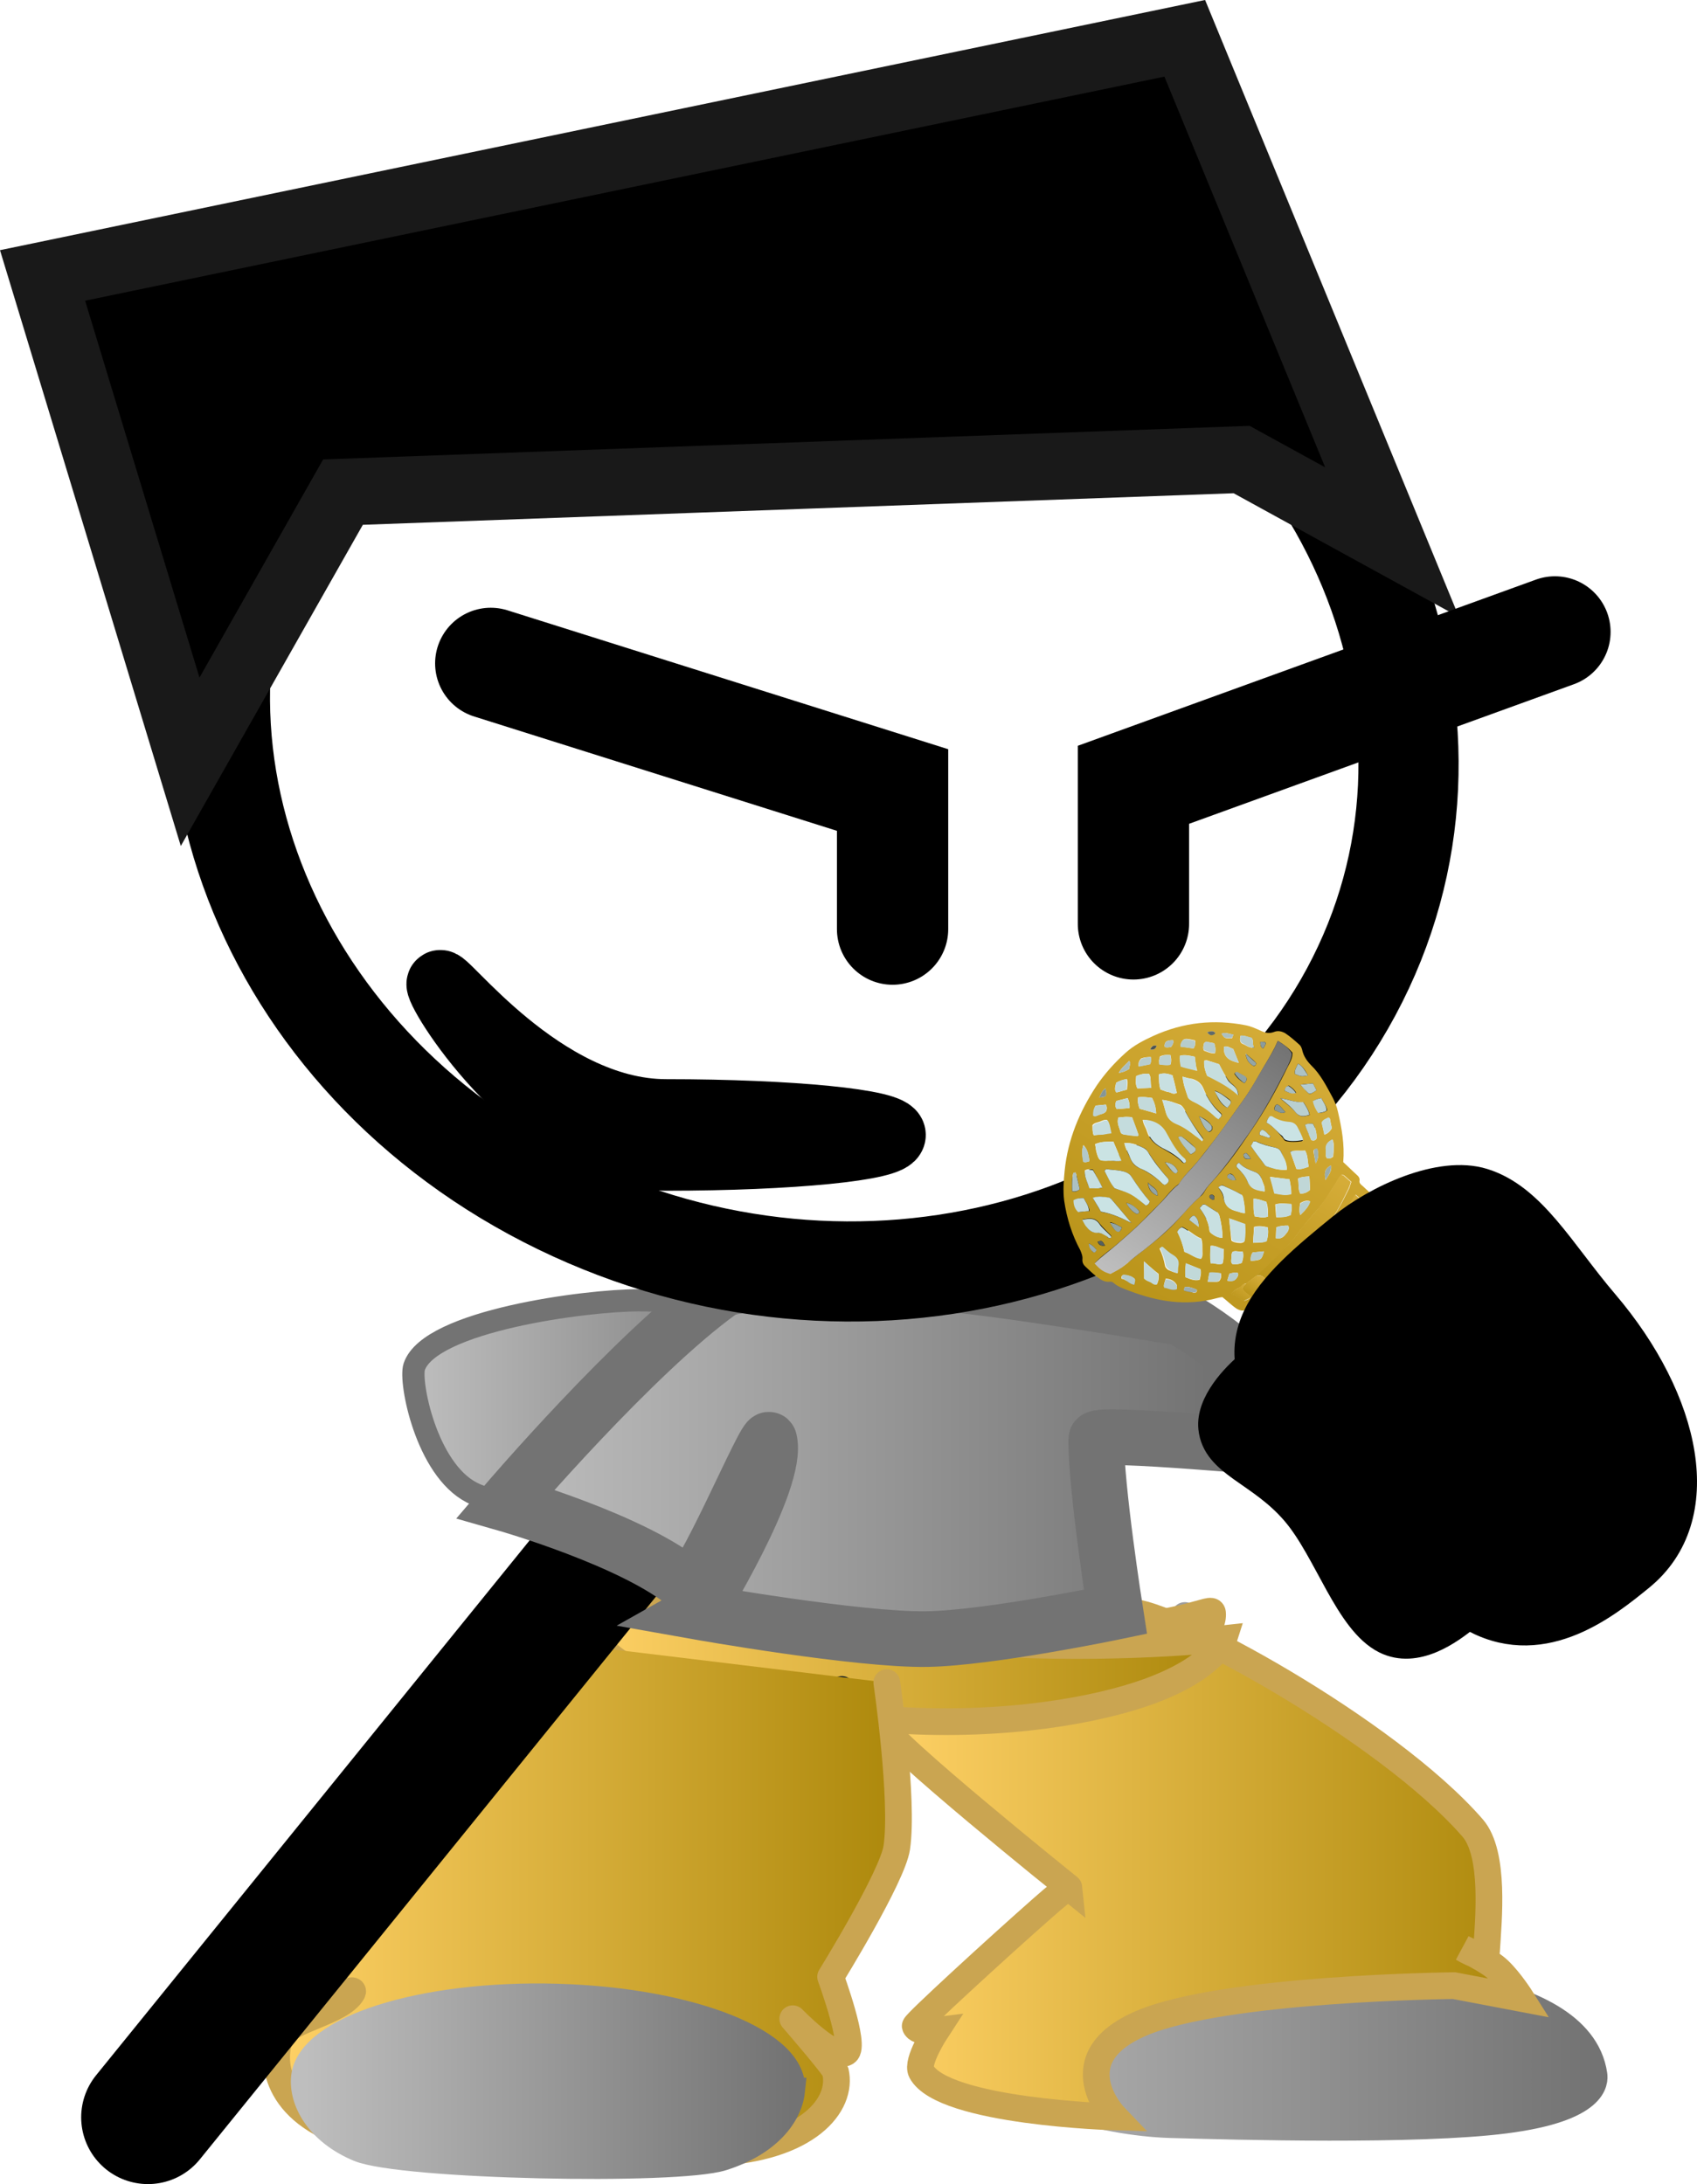 <svg version="1.1" xmlns="http://www.w3.org/2000/svg" xmlns:xlink="http://www.w3.org/1999/xlink" width="76.236" height="98.136" viewBox="0,0,76.236,98.136"><defs><linearGradient x1="224.053" y1="214.09" x2="242.101" y2="214.09" gradientUnits="userSpaceOnUse" id="color-1"><stop offset="0" stop-color="#bebebe"/><stop offset="1" stop-color="#737373"/></linearGradient><linearGradient x1="244.678" y1="235.218" x2="277.096" y2="235.218" gradientUnits="userSpaceOnUse" id="color-2"><stop offset="0" stop-color="#bebebe"/><stop offset="1" stop-color="#737373"/></linearGradient><linearGradient x1="244.678" y1="235.218" x2="277.096" y2="235.218" gradientUnits="userSpaceOnUse" id="color-3"><stop offset="0" stop-color="#bebebe"/><stop offset="1" stop-color="#737373"/></linearGradient><linearGradient x1="245.123" y1="234.905" x2="273.815" y2="234.905" gradientUnits="userSpaceOnUse" id="color-4"><stop offset="0" stop-color="#ffd166"/><stop offset="1" stop-color="#ac880b"/></linearGradient><linearGradient x1="231.891" y1="225.651" x2="259.957" y2="225.651" gradientUnits="userSpaceOnUse" id="color-5"><stop offset="0" stop-color="#ffd166"/><stop offset="1" stop-color="#ac880b"/></linearGradient><linearGradient x1="231.814" y1="225.706" x2="260.466" y2="225.706" gradientUnits="userSpaceOnUse" id="color-6"><stop offset="0" stop-color="#ffd166"/><stop offset="1" stop-color="#ac880b"/></linearGradient><linearGradient x1="217.908" y1="236.44" x2="245.845" y2="236.44" gradientUnits="userSpaceOnUse" id="color-7"><stop offset="0" stop-color="#ffd166"/><stop offset="1" stop-color="#ac880b"/></linearGradient><linearGradient x1="219.147" y1="244.643" x2="241.051" y2="244.643" gradientUnits="userSpaceOnUse" id="color-8"><stop offset="0" stop-color="#bebebe"/><stop offset="1" stop-color="#737373"/></linearGradient><linearGradient x1="219.147" y1="244.643" x2="241.051" y2="244.643" gradientUnits="userSpaceOnUse" id="color-9"><stop offset="0" stop-color="#bebebe"/><stop offset="1" stop-color="#737373"/></linearGradient><linearGradient x1="228.192" y1="216.896" x2="259.766" y2="216.896" gradientUnits="userSpaceOnUse" id="color-10"><stop offset="0" stop-color="#bebebe"/><stop offset="1" stop-color="#737373"/></linearGradient><linearGradient x1="264.492" y1="214.078" x2="272.017" y2="202.578" gradientUnits="userSpaceOnUse" id="color-11"><stop offset="0" stop-color="#bb951b"/><stop offset="1" stop-color="#d6ad39"/></linearGradient><linearGradient x1="255.731" y1="208.639" x2="262.795" y2="197.845" gradientUnits="userSpaceOnUse" id="color-12"><stop offset="0" stop-color="#bebebe"/><stop offset="1" stop-color="#737373"/></linearGradient><linearGradient x1="262.382" y1="209.052" x2="265.753" y2="203.9" gradientUnits="userSpaceOnUse" id="color-13"><stop offset="0" stop-color="#bb951b"/><stop offset="1" stop-color="#d6ad39"/></linearGradient><linearGradient x1="263.63" y1="209.303" x2="266.514" y2="204.896" gradientUnits="userSpaceOnUse" id="color-14"><stop offset="0" stop-color="#bb951b"/><stop offset="1" stop-color="#d6ad39"/></linearGradient><linearGradient x1="261.573" y1="209.353" x2="262.158" y2="208.459" gradientUnits="userSpaceOnUse" id="color-15"><stop offset="0" stop-color="#bb951b"/><stop offset="1" stop-color="#d6ad39"/></linearGradient><linearGradient x1="261.051" y1="209.607" x2="261.622" y2="208.733" gradientUnits="userSpaceOnUse" id="color-16"><stop offset="0" stop-color="#bb951b"/><stop offset="1" stop-color="#d6ad39"/></linearGradient></defs><g transform="translate(-205.481,-151.131)"><g data-paper-data="{&quot;isPaintingLayer&quot;:true}" stroke-miterlimit="10" stroke-dasharray="" stroke-dashoffset="0" style="mix-blend-mode: normal"><path d="M245.347,211.177c0,0 11.777,1.821 16.29,2.848c3.513,0.799 14.312,3.398 14.312,3.398" fill="none" fill-rule="nonzero" stroke="#000000" stroke-width="6" stroke-linecap="round" stroke-linejoin="miter"/><path d="M242.101,213.253c0,2.464 -3.224,4.462 -7.201,4.462c-2.119,0 -5.906,1.683 -8.235,0.473c-2.043,-1.061 -2.797,-4.982 -2.575,-5.645c0.692,-2.069 7.728,-2.988 10.086,-2.988c3.977,0 7.924,1.234 7.924,3.698z" fill="url(#color-1)" fill-rule="nonzero" stroke="#737373" stroke-width="1" stroke-linecap="butt" stroke-linejoin="miter"/><g><g><g stroke-width="1.2"><path d="M258.708,223.718c0,0 9.317,7.882 10.699,10.882c0.943,2.047 -3.03,5.373 -3.03,5.373c0,0 10.058,-0.122 10.71,4.374c0.037,0.256 0.143,1.518 -3.992,2.046c-3.96,0.506 -12.1,0.288 -15.076,0.2c-1.382,-0.041 -3.54,-0.366 -5.005,-1.009c-1.476,-0.647 -1.534,-1.667 -1.646,-2.239c-0.015,-0.076 4.217,-6.656 3.906,-7.511c-0.156,-0.43 -10.596,-10.895 -10.596,-10.895" fill="url(#color-2)" fill-rule="evenodd" stroke="url(#color-3)" stroke-linecap="round" stroke-linejoin="round"/><path d="M245.164,228.655c-0.668,-4.608 7.027,-4.983 11.053,-5.095c1.751,-0.049 11.556,5.259 15.42,9.705c1.012,1.165 0.71,4.135 0.623,5.55c-0.031,0.497 -1.057,-0.142 -1.057,-0.142c0,0 1.126,0.517 1.618,0.99c0.507,0.487 0.994,1.259 0.994,1.259l-3.011,-0.573c0,0 -10.332,0.102 -14.047,1.69c-3.716,1.587 -1.195,4.211 -1.195,4.211c0,0 -7.714,-0.221 -8.691,-2.038c-0.241,-0.448 0.671,-1.843 0.671,-1.843c0,0 -0.855,0.11 -0.946,-0.203c-0.029,-0.102 3.681,-3.505 5.724,-5.305c1.168,-1.029 1.179,-0.922 1.179,-0.922c0,0 -8.238,-6.62 -8.334,-7.284z" fill="url(#color-4)" fill-rule="nonzero" stroke="#caa551" stroke-linecap="butt" stroke-linejoin="miter"/></g><path d="M231.891,224.609c-0.014,-0.136 1.735,0.264 5.7,0.31c5.231,0.061 13.241,-0.212 15.494,-0.351c5.841,-0.362 6.83,-1.324 6.867,-0.965c0.14,1.329 -3.164,3.792 -9.846,3.927c-2.937,0.059 -8.943,0.504 -12.344,0.036c-4.338,-0.597 -5.793,-2.212 -5.871,-2.957z" fill="url(#color-5)" fill-rule="nonzero" stroke="#caa551" stroke-width="1.2" stroke-linecap="butt" stroke-linejoin="miter"/><g fill-rule="nonzero" stroke-linecap="butt" stroke-linejoin="miter"><g fill="none" stroke="none" stroke-width="1" font-family="sans-serif" font-weight="normal" font-size="12" text-anchor="start"/><path d="M231.933,222.924c0,0 12.124,1.651 17.831,2.018c5.707,0.367 10.703,-0.183 10.703,-0.183c0,0 -0.4,1.289 -3.376,2.373c-2.304,0.839 -6.434,1.592 -11.331,1.288c-4.462,-0.276 -9.29,-1.016 -11.46,-2.021c-3.288,-1.523 -2.367,-3.475 -2.367,-3.475z" fill="url(#color-6)" stroke="#caa551" stroke-width="1.2"/></g><g stroke-width="1.2"><path d="M243.295,227.042c0,0 -4.582,19.178 -5.418,19.241c-2.399,0.182 -15.548,-1.445 -15.548,-1.445l8.452,-19.281" data-paper-data="{&quot;index&quot;:null}" fill="#ffab19" fill-rule="evenodd" stroke="#001026" stroke-linecap="round" stroke-linejoin="round"/><path d="M245.32,226.733c0,0 0.764,5.261 0.448,7.411c-0.194,1.319 -2.973,5.809 -2.973,5.809c0,0 1.147,3.115 0.694,3.398c-0.582,0.364 -2.395,-1.515 -2.395,-1.515c0,0 1.866,2.154 1.917,2.369c0.352,1.498 -1.253,3.465 -5.46,3.652c-4.618,0.205 -12.275,0.437 -16.222,-0.748c-3.573,-1.073 -3.7,-3.508 -3.22,-4.507c0.337,-0.702 2.715,-1.08 3.197,-1.943c0.32,-0.574 -3.558,2.035 -2.857,1.27c0.204,-0.222 3.065,-3.726 3.065,-3.726c0,0 0.425,-3.254 1.226,-4.459c3.216,-4.839 7.109,-8.884 7.109,-8.884" data-paper-data="{&quot;index&quot;:null}" fill="url(#color-7)" fill-rule="evenodd" stroke="#caa551" stroke-linecap="round" stroke-linejoin="round"/><path d="M241.043,245.087c-0.116,1.077 -1.06,2.328 -3.11,2.978c-2.057,0.652 -14.422,0.394 -16.333,-0.403c-1.815,-0.757 -2.555,-2.156 -2.442,-3.207c0.232,-2.158 5.319,-3.765 11.362,-3.591c6.043,0.175 10.754,2.065 10.522,4.223z" fill="url(#color-8)" fill-rule="nonzero" stroke="url(#color-9)" stroke-linecap="butt" stroke-linejoin="miter"/></g></g><g fill="none" fill-rule="nonzero" stroke="none" stroke-width="1" stroke-linecap="butt" stroke-linejoin="miter" font-family="sans-serif" font-weight="normal" font-size="12" text-anchor="start"/></g><path d="M212.128,246.266l23.768,-29.331" fill="none" fill-rule="nonzero" stroke="#000000" stroke-width="6" stroke-linecap="round" stroke-linejoin="miter"/><path d="M236.839,223.553c0,0 3.662,-5.904 3.201,-7.715c-0.113,-0.443 -3.174,6.951 -3.673,6.528c-2.378,-2.017 -8.176,-3.672 -8.176,-3.672c0,0 5.776,-6.77 9.668,-9.553c1.074,-0.768 9.091,-0.077 9.39,-0.311c0.387,-0.303 11.269,1.512 11.269,1.512c0,0 5.017,2.758 4.973,5.902c-0,0.022 -8.756,-0.8 -8.761,-0.45c-0.029,2.098 0.86,7.759 0.86,7.759c0,0 -5.648,1.178 -8.459,1.225c-3.099,0.052 -10.294,-1.224 -10.294,-1.224z" fill="url(#color-10)" fill-rule="nonzero" stroke="#737373" stroke-width="2.5" stroke-linecap="butt" stroke-linejoin="miter"/><g stroke-linejoin="miter"><g data-paper-data="{&quot;index&quot;:null}" stroke-linecap="butt"><path d="M266.179,195.703c-6.315,11.741 -22.233,16.01 -35.554,9.534c-13.321,-6.476 -19,-21.244 -12.685,-32.986c6.315,-11.741 22.233,-16.01 35.554,-9.534c13.321,6.476 19,21.244 12.685,32.986z" fill="none" fill-rule="nonzero" stroke="#000000" stroke-width="4.5"/><g><g fill-rule="nonzero"><path d="M235.151,163.291l0.007,0.012" data-paper-data="{&quot;index&quot;:null}" fill="#ffab19" stroke="#000000" stroke-width="5"/><g data-paper-data="{&quot;index&quot;:null}" fill="none" stroke="none" stroke-width="1" font-family="sans-serif" font-weight="normal" font-size="12" text-anchor="start"/></g><path d="M235.151,163.291l0.007,0.012" data-paper-data="{&quot;index&quot;:null}" fill="#ffab19" fill-rule="nonzero" stroke="#000000" stroke-width="5"/><path d="M241.209,184.91" fill="#001026" fill-rule="evenodd" stroke="#000000" stroke-width="5"/><g data-paper-data="{&quot;index&quot;:null}" fill="none" fill-rule="nonzero" stroke="none" stroke-width="1" font-family="sans-serif" font-weight="normal" font-size="12" text-anchor="start"/><g data-paper-data="{&quot;index&quot;:null}" fill="none" fill-rule="nonzero" stroke="none" stroke-width="1" font-family="sans-serif" font-weight="normal" font-size="12" text-anchor="start"/></g></g><path d="M261.259,171.779l-40.37,1.464l-6.866,12.117l-6.63,-21.853l51.312,-10.655l9.313,22.639z" fill="#000000" fill-rule="nonzero" stroke="#191919" stroke-width="3" stroke-linecap="round"/></g><g fill-rule="nonzero" stroke-linecap="butt" stroke-linejoin="miter"><g data-paper-data="{&quot;index&quot;:null}" stroke="none" stroke-width="1"><path d="M261.52,209.939c-0.185,0.128 -0.327,0.08 -0.482,-0.005c-0.232,-0.154 -0.425,-0.353 -0.644,-0.522c-0.078,0.01 -0.157,0.02 -0.222,0.041c-1.415,0.386 -2.689,0.153 -3.921,-0.309c-0.259,-0.099 -0.532,-0.183 -0.738,-0.366c-0.039,-0.035 -0.103,-0.066 -0.156,-0.059c-0.288,0.036 -0.455,-0.114 -0.648,-0.26c-0.168,-0.123 -0.309,-0.276 -0.463,-0.414c-0.09,-0.08 -0.153,-0.19 -0.138,-0.337c0.015,-0.146 -0.048,-0.282 -0.098,-0.407c-0.367,-0.675 -0.603,-1.418 -0.721,-2.216c-0.058,-0.451 -0.025,-0.901 0.022,-1.365c0.139,-1.367 0.655,-2.637 1.444,-3.823c0.361,-0.53 0.799,-1.017 1.288,-1.458c0.371,-0.335 0.805,-0.559 1.238,-0.757c1.38,-0.631 2.764,-0.752 4.129,-0.49c0.26,0.046 0.506,0.159 0.752,0.273c0.168,0.071 0.337,0.115 0.547,0.036c0.184,-0.075 0.353,-0.031 0.508,0.054c0.232,0.154 0.438,0.338 0.644,0.522c0.064,0.058 0.089,0.133 0.114,0.209c0.061,0.294 0.214,0.511 0.406,0.709c0.424,0.406 0.689,0.936 0.968,1.451c0.101,0.197 0.189,0.409 0.238,0.639c0.171,0.739 0.303,1.469 0.238,2.263c0.193,0.172 0.385,0.371 0.591,0.555c0.077,0.069 0.167,0.149 0.139,0.284c-0.015,0.12 0.075,0.174 0.153,0.243c0.501,0.475 1.015,0.934 1.516,1.409c1.131,1.038 2.275,2.087 3.38,3.155c1.079,1.044 2.198,2.045 3.303,3.06c0.18,0.161 0.321,0.34 0.501,0.501c0.874,0.782 1.749,1.563 2.61,2.36c0.154,0.138 0.335,0.246 0.397,0.461c0.025,0.076 0.102,0.118 0.167,0.176c0.643,0.575 1.285,1.176 1.928,1.751c0.026,0.023 0.064,0.058 0.09,0.08c0.219,0.169 0.229,0.364 0.133,0.652c-0.328,0.958 -0.902,1.751 -1.72,2.377c-0.211,0.157 -0.448,0.292 -0.697,0.389c-0.184,0.075 -0.34,0.042 -0.482,-0.058c-0.426,-0.301 -0.864,-0.586 -1.303,-0.899c-0.309,-0.223 -0.605,-0.488 -0.954,-0.667c-0.763,-0.389 -1.38,-0.968 -2.103,-1.401c-0.4,-0.251 -0.814,-0.462 -1.201,-0.728c-0.413,-0.289 -0.839,-0.537 -1.252,-0.8c-0.749,-0.483 -1.484,-1.007 -2.246,-1.475c-1.021,-0.593 -1.989,-1.245 -2.956,-1.897c-0.336,-0.22 -0.671,-0.44 -1.007,-0.66c-0.516,-0.355 -1.045,-0.721 -1.561,-1.076c-0.284,-0.2 -0.581,-0.36 -0.865,-0.56c-0.31,-0.197 -0.554,-0.416 -0.864,-0.639zM261.672,209.409c0.236,-0.108 0.447,-0.239 0.633,-0.42c0.461,-0.28 0.845,-0.656 1.229,-1.032c0.49,-0.467 0.942,-0.996 1.38,-1.509c0.505,-0.587 0.842,-1.245 1.179,-1.929c0.027,-0.082 0.055,-0.164 0.096,-0.287c-0.103,-0.092 -0.206,-0.184 -0.309,-0.276c-0.026,-0.023 -0.065,-0.031 -0.117,-0.051c-0.093,0.103 -0.173,0.218 -0.24,0.344c-0.121,0.212 -0.254,0.386 -0.375,0.597c-0.321,0.512 -0.771,0.935 -1.131,1.412c-0.2,0.248 -0.373,0.518 -0.599,0.743c-0.503,0.482 -0.942,1.022 -1.497,1.458c-0.145,0.11 -0.304,0.235 -0.449,0.344c-0.13,-0.01 -0.211,0.131 -0.303,0.182c-0.118,0.054 -0.237,0.108 -0.37,0.282c0.26,0.046 0.387,0.24 0.595,0.319c0.079,-0.062 0.209,-0.052 0.277,-0.179zM262.64,209.21c-0.421,0.236 -0.514,0.313 -0.661,0.528c0.168,0.123 0.322,0.235 0.49,0.358c0.09,0.08 0.207,0.079 0.326,0.025c0.079,-0.036 0.145,-0.11 0.224,-0.146c0.289,-0.141 0.553,-0.357 0.753,-0.605c0.157,-0.046 0.263,-0.164 0.37,-0.282c0.61,-0.653 1.22,-1.279 1.766,-1.99c0.24,-0.318 0.467,-0.648 0.668,-0.974c0.148,-0.267 0.309,-0.55 0.314,-0.865c-0.167,-0.149 -0.334,-0.299 -0.501,-0.448c-0.081,0.141 -0.148,0.267 -0.202,0.379c-0.269,0.505 -0.564,0.988 -0.91,1.424c-0.439,0.566 -0.943,1.074 -1.434,1.594c-0.226,0.251 -0.515,0.418 -0.728,0.681c-0.209,0.052 -0.355,0.189 -0.475,0.321zM278.598,220.174c0.263,-0.138 0.462,-0.333 0.635,-0.551c0.026,-0.003 0.066,-0.021 0.079,-0.036c0.306,-0.366 0.586,-0.755 0.762,-1.183c0.108,-0.249 0.23,-0.487 0.221,-0.761c-0.72,-0.644 -1.44,-1.288 -2.199,-1.966c-0.177,0.481 -0.432,0.893 -0.699,1.293c-0.227,0.356 -0.532,0.617 -0.785,0.95c-0.106,0.118 -0.212,0.21 -0.318,0.328c-0.224,0.12 -0.435,0.277 -0.647,0.487c0.386,0.345 0.852,0.549 1.239,0.841c0.413,0.289 0.839,0.563 1.239,0.841c0.209,-0.052 0.341,-0.147 0.473,-0.243zM275.681,218.233c0.157,-0.046 0.276,-0.152 0.383,-0.271c0.158,-0.072 0.264,-0.216 0.397,-0.338c0.385,-0.402 0.705,-0.861 0.986,-1.329c0.161,-0.282 0.296,-0.587 0.354,-0.909c-0.051,-0.046 -0.09,-0.107 -0.141,-0.153c-0.63,-0.563 -1.247,-1.115 -1.864,-1.693c-0.655,-0.613 -1.298,-1.214 -1.953,-1.826c-0.964,-0.888 -1.902,-1.78 -2.866,-2.669c-1.066,-1.007 -2.16,-1.958 -3.2,-2.994c-0.167,-0.176 -0.373,-0.333 -0.566,-0.506c-0.095,0.208 -0.15,0.425 -0.271,0.61c-0.349,0.62 -0.788,1.186 -1.254,1.729c-0.425,0.472 -0.863,0.933 -1.3,1.394c-0.198,0.169 -0.371,0.335 -0.569,0.503c-0.183,0.049 -0.277,0.205 -0.409,0.3c-0.145,0.11 -0.303,0.182 -0.423,0.341c0.102,0.144 0.231,0.207 0.335,0.273c0.905,0.516 1.716,1.161 2.581,1.722c0.555,0.363 1.11,0.726 1.678,1.074c0.749,0.483 1.498,0.94 2.234,1.411c0.607,0.383 1.214,0.766 1.807,1.163c0.645,0.417 1.265,0.838 1.897,1.27c0.581,0.386 1.174,0.784 1.781,1.166c0.132,-0.121 0.289,-0.141 0.383,-0.271zM262.886,197.897c-0.176,0.428 -0.404,0.784 -0.618,1.152c-0.228,0.382 -0.429,0.761 -0.67,1.132c-0.227,0.356 -0.494,0.704 -0.734,1.048c-0.254,0.359 -0.507,0.719 -0.787,1.081c-0.253,0.333 -0.532,0.669 -0.786,1.002c-0.279,0.336 -0.61,0.627 -0.838,1.009c-0.356,0.241 -0.597,0.612 -0.888,0.91c-0.318,0.302 -0.623,0.641 -0.941,0.943c-0.305,0.287 -0.635,0.577 -0.953,0.853c-0.331,0.29 -0.7,0.52 -0.992,0.845c0.282,0.305 0.372,0.386 0.71,0.475c0.224,-0.12 0.447,-0.239 0.672,-0.411c0.264,-0.216 0.529,-0.433 0.819,-0.653c0.541,-0.421 1.057,-0.84 1.522,-1.356c0.319,-0.354 0.624,-0.72 0.995,-1.028c0.079,-0.062 0.159,-0.151 0.213,-0.262c0.121,-0.212 0.306,-0.392 0.466,-0.569c0.584,-0.65 1.091,-1.368 1.572,-2.083c0.654,-0.933 1.191,-1.918 1.69,-2.937c0.107,-0.197 0.215,-0.394 0.205,-0.615c-0.166,-0.202 -0.372,-0.36 -0.657,-0.534zM255.991,202.493c0.061,0.268 0.175,0.476 0.276,0.699c0.075,0.2 0.216,0.353 0.423,0.432c0.375,0.176 0.724,0.407 1.019,0.698c0.026,0.023 0.078,0.043 0.09,0.054c0.105,-0.039 0.158,-0.098 0.186,-0.207c0,-0.026 -0.012,-0.064 -0.025,-0.076c-0.333,-0.378 -0.64,-0.785 -0.92,-1.222c-0.038,-0.061 -0.102,-0.144 -0.18,-0.161c-0.259,-0.125 -0.518,-0.25 -0.87,-0.219zM257.136,205.115c-0.307,-0.355 -0.575,-0.727 -0.817,-1.103c-0.076,-0.121 -0.18,-0.187 -0.322,-0.235c-0.221,-0.064 -0.442,-0.076 -0.677,-0.099c-0.078,-0.016 -0.169,-0.044 -0.223,0.067c0.152,0.269 0.278,0.542 0.457,0.781c0.766,0.232 0.766,0.232 1.396,0.769c0.078,-0.01 0.144,-0.057 0.185,-0.18zM261.676,202.621c0.178,0.266 0.37,0.517 0.562,0.768c0.038,0.061 0.076,0.121 0.141,0.153c0.299,0.081 0.584,0.176 0.911,0.148c0.005,-0.315 -0.148,-0.532 -0.248,-0.781c-0.05,-0.125 -0.141,-0.179 -0.27,-0.215c-0.312,-0.066 -0.597,-0.161 -0.882,-0.283c-0.013,-0.012 -0.052,0.006 -0.105,0.013c-0.027,0.056 -0.067,0.126 -0.107,0.197zM258.608,199.506c0.033,0.376 0.146,0.637 0.246,0.913c0.051,0.099 0.128,0.141 0.206,0.184c0.388,0.187 0.737,0.419 1.045,0.721c0.039,0.035 0.09,0.054 0.129,0.089c0.159,-0.151 0.173,-0.192 0.07,-0.284c-0.334,-0.299 -0.589,-0.66 -0.752,-1.072c-0.1,-0.25 -0.268,-0.373 -0.501,-0.448c-0.143,-0.021 -0.26,-0.046 -0.442,-0.102zM258.716,203.384c0.066,-0.074 0.028,-0.135 -0.023,-0.181c-0.36,-0.322 -0.601,-0.75 -0.842,-1.179c-0.203,-0.341 -0.552,-0.547 -1.034,-0.578c0.023,0.207 0.138,0.337 0.187,0.514c0.112,0.366 0.356,0.584 0.666,0.755c0.336,0.194 0.685,0.373 0.942,0.655c0.052,0.02 0.078,0.016 0.104,0.013zM257.692,200.551c0.075,0.227 0.111,0.392 0.161,0.543c0.074,0.253 0.215,0.406 0.448,0.507c0.324,0.13 0.608,0.33 0.878,0.545c0.103,0.066 0.206,0.158 0.296,0.238c0.079,-0.062 0.054,-0.112 0.028,-0.135c-0.307,-0.407 -0.6,-0.829 -0.827,-1.299c-0.051,-0.072 -0.089,-0.133 -0.167,-0.176c-0.246,-0.087 -0.48,-0.189 -0.818,-0.225zM262.384,201.576c0.297,0.159 0.489,0.411 0.694,0.647c0.064,0.057 0.076,0.148 0.167,0.176c0.143,0.048 0.508,0.054 0.77,-0.004c-0.036,-0.218 -0.163,-0.386 -0.252,-0.571c-0.076,-0.148 -0.192,-0.225 -0.361,-0.243c-0.286,-0.043 -0.546,-0.115 -0.791,-0.255c-0.013,-0.012 -0.065,-0.005 -0.091,-0.002c-0.066,0.048 -0.119,0.107 -0.134,0.253zM258.691,207.384c0.26,0.072 0.465,0.283 0.752,0.299c0.08,-0.115 0.056,-0.217 0.057,-0.322c-0.01,-0.195 0.019,-0.382 -0.056,-0.583c-0.311,-0.118 -0.542,-0.378 -0.852,-0.522c-0.105,0.039 -0.171,0.113 -0.212,0.21c0.139,0.284 0.238,0.586 0.311,0.918zM260.211,204.482c0.102,0.144 0.204,0.289 0.228,0.443c0.059,0.373 0.291,0.553 0.616,0.631c0.117,0.025 0.194,0.094 0.351,0.074c0.004,-0.263 -0.044,-0.492 -0.093,-0.722c-0.012,-0.064 -0.063,-0.11 -0.141,-0.153c-0.246,-0.113 -0.466,-0.23 -0.712,-0.343c-0.039,-0.035 -0.117,-0.051 -0.249,0.07zM259.375,205.412c0.23,0.312 0.407,0.63 0.44,1.006c-0.001,0.079 0.063,0.11 0.115,0.156c0.129,0.089 0.271,0.163 0.467,0.178c0.006,-0.368 -0.055,-0.661 -0.128,-0.967c-0.024,-0.102 -0.075,-0.174 -0.166,-0.228c-0.168,-0.097 -0.323,-0.209 -0.491,-0.306c-0.013,-0.012 -0.065,-0.005 -0.091,-0.002c-0.04,0.044 -0.08,0.089 -0.146,0.162zM260.248,198.948c-0.182,-0.056 -0.376,-0.123 -0.558,-0.179c-0.026,0.003 -0.052,0.007 -0.105,0.013c-0.03,0.266 0.044,0.492 0.133,0.678c0.492,0.253 0.957,0.483 1.395,0.874c-0.02,-0.391 -0.319,-0.471 -0.446,-0.665c-0.166,-0.228 -0.292,-0.474 -0.419,-0.721zM255.497,202.424c-0.287,0.01 -0.548,-0.01 -0.824,0.116c0.037,0.14 0.035,0.271 0.072,0.384c0.037,0.113 0.061,0.241 0.151,0.322c0.156,0.059 0.326,0.025 0.482,0.031c0.156,0.007 0.299,0.054 0.47,-0.006c-0.113,-0.287 -0.226,-0.548 -0.352,-0.847zM256.312,206.083c-0.333,-0.404 -0.614,-0.736 -0.896,-1.067c-0.026,-0.023 -0.051,-0.072 -0.103,-0.066c-0.234,-0.023 -0.468,-0.099 -0.731,0.013c0.127,0.22 0.241,0.429 0.368,0.622c0.468,0.073 0.883,0.257 1.361,0.498zM262.295,204.667c0.029,-0.213 -0.073,-0.358 -0.122,-0.509c-0.049,-0.177 -0.138,-0.31 -0.333,-0.378c-0.259,-0.099 -0.519,-0.197 -0.698,-0.411c-0.119,0.08 -0.159,0.151 -0.082,0.22c0.18,0.187 0.372,0.386 0.46,0.624c0.138,0.337 0.437,0.391 0.775,0.453zM260.698,205.875c0.046,0.387 0.067,0.699 0.101,0.996c0.09,0.08 0.181,0.082 0.259,0.099c0.091,0.002 0.195,0.041 0.314,-0.039c0.043,-0.254 0.047,-0.517 0.025,-0.776c-0.207,-0.105 -0.414,-0.184 -0.7,-0.279zM263.412,204.121c-0.312,-0.04 -0.586,-0.071 -0.872,-0.114c0.074,0.253 0.136,0.494 0.197,0.735c0.26,0.046 0.481,0.11 0.756,0.037c0.004,-0.236 -0.045,-0.44 -0.081,-0.658zM255.723,201.347c-0.082,0.246 0.045,0.44 0.094,0.643c0.012,0.064 0.09,0.107 0.155,0.112c0.208,0.026 0.39,0.056 0.586,0.071c0.013,0.012 0.039,-0.018 0.066,-0.048c-0.087,-0.264 -0.2,-0.525 -0.287,-0.79c-0.195,-0.041 -0.404,-0.015 -0.613,0.011zM258.153,199.445c-0.195,-0.067 -0.376,-0.123 -0.612,-0.041c0.01,0.222 -0.008,0.473 0.08,0.684c0.13,0.036 0.233,0.102 0.363,0.112c0.117,0.025 0.207,0.131 0.365,0.033c-0.061,-0.268 -0.122,-0.535 -0.196,-0.788zM263.72,203.65c0.169,0.044 0.353,-0.031 0.549,-0.095c-0.048,-0.256 -0.031,-0.507 -0.158,-0.727c-0.209,0.026 -0.417,-0.026 -0.666,0.044c0.087,0.264 0.187,0.514 0.274,0.778zM263.001,200.477c0.218,0.222 0.502,0.396 0.694,0.647c0.166,0.202 0.362,0.191 0.624,0.105c-0.049,-0.23 -0.163,-0.386 -0.278,-0.568c-0.378,0.008 -0.689,-0.137 -1.04,-0.184zM255.389,206.748c0.04,-0.071 0.002,-0.105 -0.037,-0.14c-0.154,-0.164 -0.334,-0.325 -0.475,-0.504c-0.191,-0.277 -0.453,-0.245 -0.767,-0.179c0.063,0.11 0.101,0.197 0.152,0.269c0.115,0.182 0.243,0.323 0.504,0.317c0.156,0.007 0.299,0.081 0.428,0.143c0.038,0.061 0.076,0.148 0.194,0.094zM258.389,208.339c0.015,-0.12 0.003,-0.21 0.005,-0.289c0.03,-0.24 -0.046,-0.387 -0.227,-0.496c-0.155,-0.085 -0.283,-0.227 -0.425,-0.327c-0.039,-0.035 -0.064,-0.084 -0.17,0.008c0.114,0.235 0.201,0.499 0.248,0.781c0.012,0.064 0.076,0.121 0.128,0.167c0.129,0.062 0.246,0.113 0.441,0.155zM262.366,205.13c-0.182,-0.056 -0.363,-0.138 -0.572,-0.138c0.009,0.274 -0.022,0.54 0.053,0.793c0.208,0.026 0.377,0.097 0.6,0.004c-0.01,-0.222 0.007,-0.446 -0.081,-0.658zM257.421,201.161c-0.009,-0.274 -0.083,-0.501 -0.185,-0.698c-0.208,-0.026 -0.39,-0.056 -0.626,-0.027c-0.029,0.187 0.007,0.353 0.07,0.515c0.247,0.061 0.48,0.137 0.74,0.209zM261.776,206.972c0.17,-0.008 0.274,0.005 0.392,-0.023c0.078,-0.01 0.144,-0.031 0.21,-0.052c0.068,-0.205 0.098,-0.418 0.049,-0.622c-0.195,-0.041 -0.39,-0.082 -0.613,-0.015c-0.004,0.236 -0.033,0.45 -0.037,0.712zM256.872,207.808c0.008,0.3 0.005,0.51 0.014,0.758c0.038,0.061 0.141,0.126 0.258,0.151c0.104,0.039 0.167,0.149 0.311,0.118c0.081,-0.167 0.096,-0.313 0.073,-0.468c-0.219,-0.169 -0.412,-0.342 -0.656,-0.56zM254.615,202.141c0.131,-0.016 0.261,-0.033 0.392,-0.049c0.131,-0.016 0.248,-0.044 0.379,-0.06c-0.048,-0.23 -0.058,-0.425 -0.173,-0.581c-0.117,-0.025 -0.222,0.041 -0.327,0.08c-0.105,0.039 -0.249,0.044 -0.329,0.159c0.01,0.169 -0.005,0.315 0.058,0.451zM263.486,205.225c-0.235,0.003 -0.456,-0.061 -0.718,0.024c0.01,0.195 0.033,0.376 0.043,0.571c0.235,-0.003 0.43,0.012 0.654,-0.108c0.029,-0.161 0.083,-0.299 0.021,-0.487zM255.007,204.49c-0.152,-0.296 -0.291,-0.553 -0.43,-0.811c-0.13,-0.01 -0.247,-0.035 -0.366,0.046c-0.005,0.289 0.109,0.524 0.209,0.773c0.13,0.01 0.261,0.02 0.391,0.004c0.065,0.031 0.104,0.013 0.196,-0.011zM260.454,207.255c-0.221,-0.038 -0.375,-0.176 -0.585,-0.15c-0.017,0.277 -0.035,0.528 0.014,0.785c0.183,-0.023 0.312,0.092 0.521,0.013c0.068,-0.205 0.032,-0.397 0.05,-0.648zM258.506,198.563c-0.016,0.172 -0.005,0.341 0.044,0.492c0.234,0.049 0.455,0.114 0.714,0.186c-0.062,-0.215 -0.085,-0.396 -0.107,-0.629c-0.234,-0.049 -0.442,-0.102 -0.651,-0.05zM258.738,208.518c0.22,0.09 0.402,0.173 0.637,0.117c0.042,-0.176 0.083,-0.325 0.034,-0.476c-0.207,-0.079 -0.402,-0.173 -0.648,-0.26c-0.029,0.213 -0.046,0.412 -0.023,0.619zM257.205,200.009c-0.061,-0.241 0.008,-0.473 -0.107,-0.629c-0.208,-0.026 -0.392,0.023 -0.575,0.098c-0.016,0.199 -0.045,0.386 0.056,0.556c0.196,-0.011 0.378,-0.008 0.626,-0.026zM264.301,203.984c-0.183,0.023 -0.339,0.016 -0.51,0.103c0.049,0.23 -0.008,0.473 0.106,0.681c0.17,-0.008 0.301,-0.051 0.433,-0.172c0.003,-0.21 -0.019,-0.417 -0.029,-0.612zM254.165,204.962c-0.183,-0.003 -0.3,0.024 -0.432,0.093c0.01,0.195 0.059,0.399 0.213,0.537c0.157,-0.02 0.314,-0.039 0.483,-0.047c-0.035,-0.245 -0.176,-0.397 -0.265,-0.583zM264.84,200.47c-0.144,0.031 -0.262,0.059 -0.354,0.136c0.049,0.204 0.124,0.378 0.239,0.534c0.144,-0.005 0.261,-0.033 0.38,-0.113c-0.036,-0.218 -0.177,-0.371 -0.265,-0.557zM262.796,206.766c0.234,0.049 0.353,-0.057 0.46,-0.202c0.093,-0.103 0.16,-0.23 0.097,-0.366c-0.183,-0.003 -0.352,0.005 -0.536,0.08c-0.016,0.172 -0.018,0.33 -0.021,0.487zM260.884,198.265c-0.156,-0.059 -0.258,-0.151 -0.416,-0.105c-0.047,0.491 0.264,0.635 0.667,0.729c-0.088,-0.212 -0.163,-0.412 -0.251,-0.624zM261.266,207.875c0.068,-0.179 0.083,-0.325 0.047,-0.517c-0.157,0.046 -0.299,-0.054 -0.457,0.018c-0.067,0.1 -0.042,0.176 -0.056,0.269c-0.002,0.105 -0.042,0.202 0.048,0.282c0.13,0.01 0.261,0.02 0.418,-0.052zM258.97,202.999c0.223,-0.093 0.277,-0.205 0.175,-0.323c-0.154,-0.164 -0.334,-0.299 -0.502,-0.422c-0.051,-0.046 -0.129,-0.089 -0.234,-0.023c0.165,0.281 0.357,0.532 0.562,0.768zM265.084,203.165c0.104,0.039 0.195,0.015 0.288,-0.062c0.017,-0.251 0.074,-0.52 -0.027,-0.77c-0.236,0.108 -0.33,0.264 -0.295,0.482c-0.002,0.105 -0.043,0.228 0.034,0.35zM260.621,200.906c0.186,-0.207 0.2,-0.274 0.084,-0.377c-0.193,-0.146 -0.399,-0.304 -0.646,-0.391c0.125,0.325 0.251,0.624 0.562,0.768zM263.898,199.867c0.09,0.107 0.18,0.187 0.256,0.282c0.167,0.176 0.167,0.176 0.47,-0.033c-0.063,-0.11 -0.126,-0.246 -0.165,-0.307c-0.209,0.026 -0.379,0.034 -0.562,0.057zM255.617,199.788c-0.015,0.146 -0.109,0.302 0.032,0.428c0.144,-0.031 0.288,-0.088 0.458,-0.123c0.016,-0.172 0.058,-0.348 -0.005,-0.484c-0.157,0.046 -0.314,0.065 -0.485,0.179zM264.104,201.676c0.101,0.223 0.188,0.461 0.289,0.685c0.091,0.028 0.182,0.03 0.236,-0.082c0.004,-0.236 -0.045,-0.466 -0.172,-0.66c-0.13,-0.01 -0.235,0.003 -0.353,0.057zM259.098,198.24c0.08,-0.115 0.095,-0.235 0.071,-0.363c-0.078,-0.016 -0.156,-0.033 -0.234,-0.049c-0.104,-0.013 -0.195,-0.041 -0.3,0.024c-0.08,0.089 -0.12,0.185 -0.109,0.302c0.182,0.03 0.39,0.056 0.572,0.086zM256.225,200.918c0.016,-0.172 -0.021,-0.312 -0.084,-0.448c-0.183,0.049 -0.353,0.084 -0.511,0.129c-0.068,0.153 -0.044,0.281 0.02,0.364c0.196,-0.011 0.392,-0.023 0.575,-0.046zM260.028,198.006c-0.117,-0.025 -0.234,-0.049 -0.364,-0.059c-0.026,0.003 -0.053,0.033 -0.092,0.051c-0.015,0.094 -0.068,0.205 -0.005,0.341c0.143,0.048 0.298,0.133 0.494,0.122c0.042,-0.176 0.018,-0.304 -0.032,-0.455zM261.837,198.212c-0.128,-0.141 -0.008,-0.327 -0.136,-0.442c-0.156,-0.033 -0.285,-0.122 -0.494,-0.095c-0.029,0.161 -0.044,0.307 0.112,0.366c0.156,0.059 0.258,0.177 0.519,0.171zM265.314,201.826c-0.037,-0.14 -0.061,-0.294 -0.085,-0.422c0,-0.026 -0.039,-0.035 -0.064,-0.057c-0.092,0.051 -0.223,0.067 -0.304,0.235c0.036,0.166 0.086,0.343 0.122,0.535c0.144,-0.057 0.237,-0.134 0.331,-0.29zM255.158,200.763c-0.157,0.02 -0.326,0.028 -0.457,0.044c-0.081,0.167 -0.096,0.313 -0.098,0.445c0.103,0.066 0.209,-0.026 0.301,-0.051c0.092,-0.025 0.196,-0.038 0.276,-0.152c0.027,-0.082 0.042,-0.176 -0.022,-0.286zM259.739,208.72c0.156,0.007 0.274,0.005 0.391,0.004c0.039,0.008 0.092,-0.025 0.118,-0.028c0.093,-0.103 0.108,-0.223 0.084,-0.351c-0.169,-0.018 -0.325,-0.051 -0.508,-0.028c-0.041,0.123 -0.056,0.243 -0.085,0.404zM264.243,199.457c-0.114,-0.209 -0.228,-0.417 -0.448,-0.534c-0.081,0.167 -0.174,0.297 -0.138,0.463c0.285,0.122 0.285,0.122 0.586,0.071zM261.671,207.785c0.47,-0.033 0.483,-0.047 0.594,-0.428c-0.17,0.008 -0.34,0.042 -0.509,0.051c-0.08,0.115 -0.095,0.235 -0.084,0.377zM258.063,198.539c-0.169,-0.018 -0.313,-0.013 -0.47,0.059c-0.014,0.041 -0.028,0.108 -0.042,0.176c-0.001,0.053 0.011,0.117 0.01,0.169c0.169,0.018 0.338,0.063 0.509,0.002c0.041,-0.123 0.03,-0.266 -0.007,-0.405zM258.338,209.066c0.014,-0.067 0.029,-0.161 0.003,-0.21c-0.102,-0.171 -0.257,-0.256 -0.491,-0.279c-0.028,0.135 -0.109,0.276 -0.071,0.389c0.182,0.056 0.336,0.168 0.559,0.1zM253.805,203.815c-0.026,0.003 -0.052,0.007 -0.105,0.013c-0.07,0.284 -0.061,0.558 -0.052,0.832c0.13,0.036 0.222,0.012 0.341,-0.095c-0.061,-0.241 -0.109,-0.497 -0.184,-0.75zM259.349,201.287c0.113,0.261 0.2,0.525 0.432,0.706c0.013,0.012 0.092,-0.025 0.118,-0.054c0.066,-0.074 0.068,-0.179 0.004,-0.236c-0.127,-0.194 -0.321,-0.314 -0.554,-0.416zM257.175,198.624c-0.144,0.005 -0.287,0.01 -0.431,0.067c-0.093,0.103 -0.134,0.2 -0.11,0.354c0.17,-0.034 0.353,-0.057 0.51,-0.103c0.054,-0.112 0.068,-0.205 0.031,-0.318zM263.895,205.725c0.199,-0.195 0.371,-0.361 0.44,-0.618c-0.156,-0.059 -0.3,-0.002 -0.445,0.082c-0.029,0.187 -0.058,0.348 0.004,0.537zM256.438,208.858c0.042,-0.202 0.043,-0.228 0.004,-0.263c-0.115,-0.13 -0.297,-0.159 -0.467,-0.178c-0.065,-0.005 -0.144,0.057 -0.107,0.171c0.195,0.015 0.309,0.223 0.57,0.269zM254.426,203.305c-0.048,-0.256 -0.07,-0.515 -0.275,-0.726c-0.096,0.287 -0.035,0.528 0.001,0.747c0.078,0.043 0.143,0.021 0.274,-0.021zM260.71,208.363c-0.028,0.108 -0.068,0.205 -0.096,0.313c0.182,0.03 0.352,0.022 0.459,-0.175c0.027,-0.056 0.054,-0.112 0.016,-0.172c-0.104,-0.039 -0.222,-0.012 -0.379,0.034zM261.382,199.802c0.119,-0.133 0.147,-0.215 0.031,-0.292c-0.103,-0.066 -0.207,-0.131 -0.323,-0.182c-0.052,-0.02 -0.117,-0.025 -0.157,0.046c0.114,0.182 0.256,0.309 0.45,0.429zM256.079,205.181c0.114,0.209 0.255,0.387 0.462,0.493c0.013,0.012 0.092,-0.025 0.105,-0.039c0.027,-0.03 0.015,-0.094 -0.011,-0.117c-0.18,-0.135 -0.308,-0.302 -0.555,-0.337zM255.879,206.281c-0.168,-0.071 -0.31,-0.197 -0.531,-0.235c0.101,0.223 0.216,0.379 0.333,0.404c0.104,0.039 0.157,-0.02 0.198,-0.169zM265.029,204.155c0.121,-0.212 0.307,-0.418 0.245,-0.66c-0.342,0.174 -0.28,0.415 -0.245,0.66zM262.503,202.269c0.027,-0.029 0.027,-0.056 0.054,-0.085c-0.142,-0.1 -0.204,-0.263 -0.387,-0.292c-0.093,0.077 -0.119,0.133 -0.095,0.235c0.13,0.036 0.273,0.084 0.428,0.143zM257.817,203.353c0.14,0.205 0.255,0.361 0.423,0.484c0.026,0.023 0.078,0.016 0.118,-0.028c0.013,-0.015 0.027,-0.056 0.027,-0.082c-0.114,-0.209 -0.268,-0.346 -0.568,-0.375zM258.718,208.953c-0.054,0.112 -0.068,0.179 -0.003,0.184c0.13,0.036 0.273,0.058 0.416,0.079c0.091,0.002 0.131,-0.043 0.119,-0.133c-0.181,-0.082 -0.337,-0.141 -0.533,-0.13zM256.201,199.165c0.015,-0.094 0.042,-0.176 0.056,-0.269c0,-0.026 -0.025,-0.049 -0.051,-0.099c-0.159,0.177 -0.344,0.305 -0.465,0.543c0.17,-0.034 0.288,-0.062 0.459,-0.175zM258.897,205.943c0.142,0.1 0.271,0.189 0.438,0.312c0.004,-0.263 -0.072,-0.41 -0.214,-0.511c-0.105,0.039 -0.158,0.072 -0.225,0.198zM262.745,201.02c0.143,0.021 0.258,0.177 0.481,0.084c-0.269,-0.32 -0.333,-0.378 -0.425,-0.327c-0.066,0.074 -0.081,0.141 -0.056,0.243zM257.046,204.261c0.034,0.35 0.188,0.488 0.434,0.601c0.032,-0.345 -0.255,-0.387 -0.434,-0.601zM261.442,198.471c0.034,0.323 0.175,0.45 0.356,0.558c0.013,0.012 0.052,-0.007 0.079,-0.036c0.04,-0.044 0.041,-0.097 0.015,-0.12c-0.115,-0.13 -0.257,-0.23 -0.45,-0.402zM263.189,200.139c0.156,0.059 0.297,0.159 0.52,0.092c-0.089,-0.159 -0.218,-0.248 -0.334,-0.325c-0.118,0.054 -0.158,0.125 -0.186,0.233zM260.895,197.609c-0.209,-0 -0.35,-0.127 -0.534,-0.025c0.14,0.205 0.14,0.205 0.466,0.204c0.014,-0.041 0.027,-0.082 0.068,-0.179zM264.584,203.411c0.147,-0.241 0.125,-0.448 0.076,-0.651c-0.117,-0.025 -0.17,0.034 -0.171,0.113c0.037,0.166 0.06,0.346 0.096,0.538zM258.095,198.168c0.067,-0.1 0.12,-0.185 0.083,-0.299c-0.117,0.002 -0.235,0.003 -0.327,0.08c-0.054,0.085 -0.068,0.153 -0.043,0.228c0.091,0.028 0.169,0.018 0.287,-0.01zM260.999,204.147c-0.063,-0.136 -0.114,-0.235 -0.217,-0.274c-0.039,-0.008 -0.078,0.01 -0.118,0.028c-0.04,0.044 -0.067,0.126 -0.015,0.146c0.077,0.069 0.167,0.149 0.351,0.1zM255.144,200.031c-0.158,0.098 -0.2,0.274 -0.28,0.415c0.327,-0.028 0.353,-0.057 0.28,-0.415zM255.122,207.096c-0.14,-0.231 -0.14,-0.231 -0.336,-0.168c0.051,0.099 0.114,0.209 0.336,0.168zM261.462,202.936c-0.092,0.025 -0.132,0.069 -0.119,0.107c0.037,0.166 0.088,0.186 0.324,0.156c-0.05,-0.125 -0.127,-0.194 -0.204,-0.263zM262.103,197.943c-0.002,0.131 0.009,0.248 0.126,0.299c0.174,-0.271 0.161,-0.308 -0.126,-0.299zM254.394,207.004c0.01,0.169 0.1,0.276 0.177,0.371c0.051,0.046 0.13,0.036 0.158,-0.098c-0.077,-0.095 -0.166,-0.202 -0.335,-0.273zM259.71,197.508c0.102,0.144 0.206,0.158 0.338,0.063c0,0 0.014,-0.041 0.001,-0.053c-0.064,-0.084 -0.195,-0.041 -0.339,-0.01zM260.007,205.044c0.054,-0.112 0.029,-0.187 -0.036,-0.218c-0.026,-0.023 -0.078,-0.016 -0.117,0.002c-0.039,0.018 -0.054,0.085 -0.028,0.108c0.025,0.049 0.077,0.095 0.181,0.108zM257.154,198.286c0.143,0.021 0.235,-0.003 0.29,-0.167c-0.169,-0.018 -0.248,0.018 -0.29,0.167z" fill="url(#color-11)"/><path d="M264.374,209.268c0.438,-0.461 0.876,-0.922 1.3,-1.394c0.478,-0.531 0.905,-1.109 1.254,-1.729c0.107,-0.197 0.163,-0.387 0.271,-0.61c0.206,0.184 0.399,0.33 0.566,0.506c1.027,1.025 2.133,1.987 3.2,2.994c0.951,0.903 1.902,1.78 2.866,2.669c0.655,0.613 1.298,1.214 1.953,1.826c0.617,0.578 1.247,1.115 1.864,1.693c0.051,0.046 0.103,0.092 0.141,0.153c-0.044,0.333 -0.179,0.612 -0.354,0.909c-0.281,0.468 -0.602,0.927 -0.986,1.329c-0.119,0.133 -0.226,0.277 -0.397,0.338c0.094,-0.156 0.265,-0.269 0.347,-0.489c-0.299,-0.081 -0.477,-0.32 -0.696,-0.49c-0.013,-0.012 -0.026,-0.023 -0.039,-0.008c-0.453,-0.192 -0.826,-0.526 -1.253,-0.774c-0.155,-0.085 -0.35,-0.127 -0.452,-0.271c-0.231,-0.259 -0.594,-0.345 -0.825,-0.604c-0.013,-0.012 -0.052,-0.02 -0.078,-0.043c-0.284,-0.174 -0.569,-0.322 -0.826,-0.526c-0.283,-0.253 -0.646,-0.365 -0.903,-0.647c-0.247,-0.061 -0.387,-0.24 -0.581,-0.386c-0.026,-0.023 -0.039,-0.034 -0.064,-0.057c-0.363,-0.112 -0.58,-0.412 -0.891,-0.583c-0.31,-0.171 -0.554,-0.442 -0.851,-0.627c-0.336,-0.22 -0.698,-0.384 -0.967,-0.705c-0.026,-0.023 -0.064,-0.058 -0.103,-0.066c-0.221,-0.038 -0.336,-0.22 -0.503,-0.343c-0.077,-0.069 -0.154,-0.164 -0.258,-0.204c-0.169,-0.044 -0.258,-0.151 -0.374,-0.255c-0.064,-0.057 -0.115,-0.13 -0.193,-0.146c-0.247,-0.061 -0.4,-0.251 -0.567,-0.401c-0.064,-0.057 -0.115,-0.13 -0.193,-0.146c-0.208,-0.053 -0.336,-0.194 -0.477,-0.32c-0.231,-0.207 -0.556,-0.311 -0.774,-0.532c-0.025,-0.049 -0.104,-0.039 -0.156,-0.059z" fill="#87d7dc"/><path d="M264.374,209.268c0.052,0.02 0.13,0.01 0.169,0.044c0.218,0.222 0.529,0.34 0.774,0.532c0.141,0.126 0.27,0.268 0.477,0.32c0.078,0.016 0.129,0.089 0.193,0.146c0.167,0.149 0.334,0.325 0.567,0.401c0.078,0.016 0.116,0.103 0.193,0.146c0.116,0.103 0.219,0.195 0.374,0.255c0.104,0.039 0.18,0.135 0.258,0.204c0.168,0.123 0.282,0.305 0.503,0.343c0.039,0.008 0.078,0.043 0.103,0.066c0.256,0.309 0.631,0.485 0.967,0.705c0.31,0.197 0.553,0.468 0.851,0.627c0.31,0.171 0.527,0.471 0.891,0.583c0.026,-0.003 0.039,0.035 0.064,0.058c0.167,0.149 0.334,0.325 0.581,0.386c0.243,0.297 0.606,0.409 0.903,0.647c0.244,0.218 0.542,0.352 0.826,0.526c0.026,0.023 0.052,0.02 0.078,0.043c0.231,0.259 0.594,0.345 0.825,0.604c0.128,0.141 0.31,0.171 0.452,0.271c0.413,0.263 0.799,0.581 1.253,0.774c0.013,0.012 0.039,0.008 0.039,0.008c0.219,0.169 0.398,0.409 0.696,0.489c-0.068,0.205 -0.253,0.307 -0.347,0.489c-0.106,0.118 -0.212,0.236 -0.383,0.271c-0.077,-0.069 -0.154,-0.164 -0.258,-0.204c-0.363,-0.138 -0.62,-0.394 -0.916,-0.606c-0.297,-0.212 -0.66,-0.35 -0.903,-0.647c-0.247,-0.061 -0.387,-0.24 -0.581,-0.386c-0.026,-0.023 -0.064,-0.057 -0.103,-0.066c-0.182,-0.03 -0.284,-0.174 -0.413,-0.263c-0.064,-0.057 -0.129,-0.115 -0.193,-0.146c-0.349,-0.179 -0.698,-0.384 -0.994,-0.649c-0.039,-0.035 -0.077,-0.095 -0.129,-0.089c-0.195,-0.041 -0.31,-0.171 -0.439,-0.286c-0.128,-0.141 -0.35,-0.153 -0.491,-0.306c-0.192,-0.199 -0.452,-0.297 -0.684,-0.452c-0.309,-0.223 -0.659,-0.376 -0.955,-0.641c-0.051,-0.046 -0.102,-0.118 -0.168,-0.123c-0.156,-0.033 -0.258,-0.151 -0.387,-0.24c-0.103,-0.092 -0.219,-0.169 -0.336,-0.22c-0.22,-0.09 -0.414,-0.21 -0.594,-0.371c-0.283,-0.227 -0.646,-0.365 -0.889,-0.662c-0.026,-0.023 -0.078,-0.043 -0.103,-0.066c-0.31,-0.197 -0.633,-0.379 -0.916,-0.606c-0.283,-0.253 -0.672,-0.388 -0.928,-0.67c-0.039,-0.035 -0.104,-0.039 -0.156,-0.059c-0.194,-0.12 -0.387,-0.266 -0.514,-0.46c0.054,-0.085 0.107,-0.144 0.147,-0.215c0.224,-0.172 0.409,-0.326 0.595,-0.507z" fill="#b0eef2"/><path d="M262.886,197.897c0.284,0.174 0.49,0.332 0.63,0.563c-0.003,0.21 -0.111,0.407 -0.205,0.615c-0.512,1.007 -1.036,2.003 -1.69,2.937c-0.494,0.704 -1.001,1.422 -1.572,2.083c-0.159,0.177 -0.345,0.358 -0.466,0.569c-0.054,0.085 -0.133,0.174 -0.213,0.262c-0.37,0.308 -0.663,0.686 -0.995,1.028c-0.464,0.49 -0.98,0.935 -1.522,1.356c-0.277,0.205 -0.541,0.421 -0.819,0.653c-0.212,0.184 -0.448,0.292 -0.672,0.412c-0.324,-0.104 -0.428,-0.169 -0.71,-0.475c0.305,-0.313 0.661,-0.554 0.992,-0.845c0.317,-0.276 0.648,-0.566 0.953,-0.853c0.318,-0.302 0.636,-0.63 0.941,-0.943c0.305,-0.287 0.545,-0.658 0.888,-0.91c0.228,-0.382 0.559,-0.673 0.838,-1.009c0.266,-0.322 0.532,-0.669 0.785,-1.002c0.266,-0.348 0.52,-0.707 0.787,-1.081c0.24,-0.344 0.507,-0.692 0.734,-1.048c0.241,-0.371 0.442,-0.75 0.67,-1.132c0.241,-0.397 0.468,-0.753 0.645,-1.181z" fill="url(#color-12)"/><path d="M263.805,209.772c-0.04,0.071 -0.093,0.13 -0.147,0.215c0.127,0.194 0.294,0.343 0.514,0.46c0.052,0.02 0.117,0.025 0.156,0.059c0.256,0.282 0.632,0.432 0.928,0.67c0.27,0.241 0.606,0.409 0.916,0.606c0.026,0.023 0.078,0.043 0.103,0.066c0.243,0.297 0.606,0.409 0.889,0.662c0.167,0.149 0.374,0.281 0.594,0.371c0.129,0.062 0.246,0.14 0.336,0.22c0.116,0.103 0.205,0.21 0.387,0.24c0.065,0.005 0.116,0.077 0.168,0.123c0.283,0.253 0.645,0.417 0.955,0.641c0.232,0.154 0.492,0.253 0.684,0.452c0.128,0.141 0.35,0.153 0.491,0.306c0.115,0.13 0.243,0.271 0.439,0.286c0.052,0.02 0.09,0.054 0.129,0.089c0.296,0.264 0.632,0.458 0.994,0.649c0.078,0.043 0.129,0.115 0.193,0.146c0.116,0.103 0.231,0.233 0.413,0.263c0.039,0.008 0.078,0.043 0.103,0.066c0.167,0.149 0.334,0.325 0.581,0.386c0.243,0.297 0.606,0.435 0.903,0.647c0.297,0.212 0.566,0.48 0.916,0.606c0.104,0.039 0.18,0.135 0.258,0.204c-0.107,0.144 -0.263,0.164 -0.369,0.256c-0.606,-0.409 -1.2,-0.78 -1.781,-1.166c-0.645,-0.417 -1.265,-0.838 -1.897,-1.27c-0.594,-0.398 -1.2,-0.78 -1.807,-1.163c-0.749,-0.483 -1.498,-0.94 -2.234,-1.411c-0.555,-0.363 -1.11,-0.726 -1.678,-1.074c-0.865,-0.56 -1.69,-1.191 -2.581,-1.722c-0.116,-0.077 -0.259,-0.125 -0.335,-0.273c0.119,-0.133 0.278,-0.231 0.423,-0.341c0.092,-0.051 0.186,-0.207 0.356,-0.267z" fill="#87d7dc"/><path d="M276.638,217.943c0.253,-0.333 0.544,-0.605 0.785,-0.95c0.267,-0.4 0.522,-0.812 0.699,-1.293c0.746,0.667 1.479,1.322 2.199,1.966c-0.005,0.289 -0.126,0.527 -0.221,0.761c-0.19,0.443 -0.469,0.806 -0.762,1.183c-0.013,0.015 -0.053,0.033 -0.079,0.036c0.042,-0.202 -0.1,-0.249 -0.23,-0.312c-0.324,-0.156 -0.634,-0.327 -0.878,-0.572c-0.051,-0.046 -0.103,-0.092 -0.168,-0.123c-0.324,-0.13 -0.568,-0.375 -0.852,-0.549c-0.168,-0.097 -0.297,-0.159 -0.493,-0.148z" fill="#61afb4"/><path d="M261.895,208.464c0.542,-0.448 0.994,-0.976 1.497,-1.458c0.225,-0.225 0.412,-0.484 0.599,-0.743c0.373,-0.466 0.81,-0.9 1.131,-1.412c0.134,-0.2 0.267,-0.4 0.375,-0.597c0.067,-0.126 0.147,-0.241 0.24,-0.344c0.052,0.02 0.091,0.028 0.117,0.051c0.103,0.092 0.206,0.184 0.309,0.276c-0.028,0.108 -0.055,0.19 -0.096,0.287c-0.324,0.669 -0.661,1.354 -1.179,1.929c-0.439,0.513 -0.89,1.042 -1.38,1.509c-0.384,0.376 -0.756,0.763 -1.229,1.032c0.041,-0.097 0.159,-0.151 0.135,-0.279c-0.115,-0.156 -0.242,-0.35 -0.518,-0.25z" fill="url(#color-13)"/><path d="M263.076,208.88c0.2,-0.274 0.49,-0.441 0.728,-0.681c0.491,-0.52 0.982,-1.04 1.434,-1.594c0.359,-0.451 0.654,-0.933 0.91,-1.424c0.067,-0.126 0.134,-0.253 0.202,-0.379c0.18,0.161 0.334,0.299 0.501,0.448c-0.005,0.315 -0.14,0.594 -0.314,0.865c-0.201,0.326 -0.415,0.668 -0.668,0.974c-0.546,0.71 -1.156,1.337 -1.766,1.99c-0.106,0.118 -0.212,0.236 -0.37,0.282c-0.064,-0.057 -0.115,-0.13 -0.193,-0.146c-0.182,-0.056 -0.323,-0.209 -0.464,-0.335z" fill="url(#color-14)"/><path d="M276.638,217.943c0.17,-0.008 0.312,0.04 0.454,0.14c0.284,0.174 0.528,0.419 0.852,0.549c0.065,0.031 0.116,0.077 0.168,0.123c0.27,0.241 0.567,0.401 0.878,0.572c0.117,0.051 0.272,0.11 0.23,0.312c-0.186,0.233 -0.398,0.417 -0.635,0.551c-0.22,-0.117 -0.453,-0.219 -0.606,-0.409c-0.026,-0.023 -0.078,-0.043 -0.103,-0.066c-0.297,-0.186 -0.607,-0.383 -0.891,-0.583c-0.129,-0.089 -0.232,-0.181 -0.374,-0.255c-0.181,-0.082 -0.349,-0.205 -0.424,-0.406c0.054,-0.085 0.107,-0.144 0.147,-0.215c0.093,-0.103 0.212,-0.21 0.305,-0.313z" fill="#87d7dc"/><path d="M255.991,202.493c0.339,-0.016 0.611,0.094 0.87,0.219c0.065,0.031 0.142,0.1 0.18,0.161c0.267,0.451 0.586,0.844 0.92,1.222c0.013,0.012 0.025,0.049 0.025,0.076c-0.015,0.094 -0.081,0.167 -0.186,0.207c-0.026,-0.023 -0.065,-0.031 -0.09,-0.054c-0.295,-0.291 -0.63,-0.537 -1.019,-0.698c-0.194,-0.094 -0.336,-0.22 -0.423,-0.432c-0.087,-0.238 -0.215,-0.432 -0.276,-0.699z" fill="#cce5e6"/><path d="M257.136,205.115c-0.041,0.123 -0.107,0.171 -0.185,0.18c-0.644,-0.522 -0.644,-0.522 -1.396,-0.769c-0.192,-0.225 -0.318,-0.524 -0.457,-0.781c0.067,-0.126 0.158,-0.072 0.223,-0.067c0.234,0.023 0.456,0.035 0.677,0.099c0.143,0.048 0.246,0.113 0.322,0.235c0.242,0.376 0.51,0.749 0.817,1.103z" fill="#cce5e6"/><path d="M276.32,218.271c-0.04,0.071 -0.093,0.13 -0.147,0.215c0.075,0.2 0.243,0.323 0.424,0.406c0.142,0.074 0.245,0.166 0.374,0.255c0.284,0.2 0.594,0.398 0.891,0.583c0.026,0.023 0.078,0.043 0.103,0.066c0.18,0.187 0.4,0.278 0.606,0.409c-0.132,0.095 -0.251,0.175 -0.434,0.225c-0.4,-0.278 -0.839,-0.537 -1.239,-0.841c-0.4,-0.278 -0.853,-0.496 -1.239,-0.841c0.225,-0.225 0.436,-0.356 0.66,-0.476z" fill="#60adb2"/><path d="M261.676,202.621c0.04,-0.071 0.067,-0.126 0.107,-0.197c0.052,-0.007 0.078,-0.01 0.105,-0.013c0.272,0.136 0.57,0.217 0.882,0.283c0.13,0.036 0.22,0.09 0.27,0.215c0.114,0.235 0.267,0.451 0.248,0.781c-0.326,0.028 -0.625,-0.053 -0.911,-0.148c-0.052,-0.02 -0.103,-0.092 -0.141,-0.153c-0.192,-0.251 -0.383,-0.502 -0.562,-0.768z" fill="#cce5e6"/><path d="M258.608,199.506c0.182,0.056 0.299,0.081 0.429,0.117c0.234,0.076 0.401,0.199 0.501,0.448c0.189,0.409 0.431,0.785 0.752,1.072c0.103,0.092 0.102,0.118 -0.07,0.284c-0.039,-0.035 -0.09,-0.054 -0.129,-0.089c-0.308,-0.302 -0.657,-0.534 -1.045,-0.721c-0.09,-0.054 -0.168,-0.097 -0.206,-0.184c-0.087,-0.291 -0.2,-0.552 -0.233,-0.927z" fill="#cae2e3"/><path d="M258.716,203.384c-0.026,0.003 -0.065,-0.005 -0.078,-0.016c-0.269,-0.294 -0.605,-0.488 -0.942,-0.655c-0.31,-0.171 -0.555,-0.389 -0.666,-0.755c-0.049,-0.177 -0.178,-0.318 -0.187,-0.514c0.482,0.005 0.844,0.222 1.034,0.578c0.241,0.428 0.456,0.86 0.842,1.179c0.025,0.049 0.077,0.095 -0.003,0.184z" fill="#c9e1e2"/><path d="M257.692,200.551c0.339,0.036 0.572,0.138 0.818,0.252c0.078,0.043 0.142,0.1 0.167,0.176c0.241,0.455 0.52,0.891 0.827,1.299c0.026,0.023 0.051,0.072 -0.028,0.135c-0.09,-0.08 -0.193,-0.172 -0.296,-0.238c-0.27,-0.215 -0.554,-0.416 -0.878,-0.545c-0.233,-0.102 -0.387,-0.266 -0.448,-0.507c-0.049,-0.177 -0.086,-0.343 -0.16,-0.57z" fill="#c9e1e2"/><path d="M262.384,201.576c0.015,-0.146 0.082,-0.22 0.148,-0.294c0.026,-0.003 0.065,0.005 0.091,0.002c0.232,0.154 0.505,0.238 0.791,0.255c0.169,0.018 0.285,0.095 0.361,0.243c0.088,0.185 0.203,0.368 0.252,0.571c-0.262,0.059 -0.64,0.067 -0.77,0.004c-0.091,-0.028 -0.116,-0.103 -0.167,-0.176c-0.232,-0.181 -0.41,-0.447 -0.708,-0.606z" fill="#cae3e4"/><path d="M258.691,207.384c-0.073,-0.332 -0.186,-0.619 -0.325,-0.903c0.054,-0.112 0.107,-0.171 0.212,-0.21c0.298,0.133 0.541,0.404 0.852,0.522c0.075,0.2 0.046,0.387 0.056,0.583c-0.002,0.105 0.023,0.207 -0.057,0.322c-0.273,-0.031 -0.466,-0.23 -0.738,-0.314z" fill="#c8e0e1"/><path d="M260.211,204.482c0.132,-0.121 0.197,-0.09 0.262,-0.059c0.246,0.113 0.479,0.215 0.712,0.343c0.065,0.031 0.116,0.077 0.141,0.153c0.048,0.23 0.084,0.474 0.093,0.722c-0.144,0.005 -0.234,-0.049 -0.351,-0.074c-0.351,-0.074 -0.583,-0.255 -0.616,-0.631c-0.023,-0.181 -0.125,-0.325 -0.241,-0.455z" fill="#cbe4e5"/><path d="M259.375,205.412c0.066,-0.074 0.106,-0.118 0.146,-0.162c0.039,0.008 0.078,-0.01 0.091,0.002c0.168,0.097 0.323,0.209 0.491,0.306c0.09,0.054 0.141,0.126 0.166,0.228c0.073,0.305 0.121,0.614 0.128,0.967c-0.209,-0 -0.338,-0.089 -0.467,-0.178c-0.051,-0.046 -0.103,-0.092 -0.115,-0.156c-0.033,-0.376 -0.211,-0.694 -0.44,-1.006z" fill="#c8e0e1"/><path d="M263.076,208.88c0.141,0.126 0.282,0.279 0.49,0.332c0.078,0.016 0.129,0.089 0.193,0.146c-0.213,0.262 -0.464,0.464 -0.753,0.605c-0.153,-0.19 -0.387,-0.292 -0.567,-0.401c0.029,-0.161 0.16,-0.23 0.214,-0.341c0.107,-0.144 0.252,-0.28 0.423,-0.341z" fill="#85d5d9"/><path d="M260.248,198.948c0.126,0.246 0.253,0.492 0.406,0.735c0.14,0.205 0.452,0.271 0.446,0.665c-0.437,-0.391 -0.916,-0.632 -1.395,-0.874c-0.075,-0.2 -0.15,-0.427 -0.133,-0.678c0.052,-0.007 0.078,-0.01 0.105,-0.013c0.195,0.041 0.377,0.097 0.571,0.164z" fill="#c6dede"/><path d="M255.497,202.424c0.126,0.299 0.239,0.56 0.365,0.859c-0.183,0.049 -0.326,0.001 -0.47,0.006c-0.156,-0.007 -0.327,0.028 -0.482,-0.031c-0.09,-0.08 -0.114,-0.208 -0.151,-0.322c-0.037,-0.113 -0.061,-0.241 -0.072,-0.384c0.263,-0.138 0.524,-0.118 0.811,-0.127z" fill="#cae3e3"/><path d="M256.312,206.083c-0.479,-0.242 -0.893,-0.426 -1.374,-0.51c-0.114,-0.209 -0.241,-0.402 -0.368,-0.622c0.275,-0.1 0.496,-0.036 0.731,-0.013c0.039,0.008 0.078,0.043 0.103,0.066c0.282,0.332 0.563,0.663 0.909,1.079z" fill="#cae3e4"/><path d="M262.295,204.667c-0.339,-0.036 -0.638,-0.091 -0.775,-0.453c-0.1,-0.25 -0.28,-0.437 -0.46,-0.624c-0.077,-0.069 -0.024,-0.154 0.082,-0.22c0.179,0.213 0.438,0.312 0.698,0.411c0.195,0.067 0.284,0.2 0.333,0.378c0.05,0.151 0.139,0.284 0.122,0.509z" fill="#c8e0e1"/><path d="M261.895,208.464c0.288,-0.088 0.403,0.094 0.544,0.247c0.024,0.128 -0.081,0.194 -0.135,0.279c-0.185,0.18 -0.396,0.312 -0.633,0.42c-0.128,-0.141 -0.323,-0.209 -0.385,-0.397c0.054,-0.085 0.093,-0.13 0.146,-0.189c0.159,-0.125 0.317,-0.249 0.462,-0.359z" fill="url(#color-15)"/><path d="M260.698,205.875c0.273,0.084 0.493,0.174 0.726,0.25c0.022,0.259 0.018,0.522 -0.025,0.776c-0.119,0.08 -0.222,0.041 -0.314,0.039c-0.091,-0.002 -0.183,-0.003 -0.259,-0.099c-0.048,-0.256 -0.082,-0.579 -0.128,-0.967z" fill="#c7dfe0"/><path d="M263.412,204.121c0.036,0.218 0.085,0.422 0.068,0.673c-0.275,0.074 -0.496,0.01 -0.756,-0.037c-0.061,-0.241 -0.123,-0.483 -0.197,-0.735c0.313,0.013 0.573,0.059 0.885,0.099z" fill="#c8e0e1"/><path d="M255.723,201.347c0.209,-0.026 0.418,-0.052 0.626,0c0.1,0.25 0.187,0.514 0.287,0.79c-0.027,0.03 -0.053,0.059 -0.066,0.048c-0.195,-0.015 -0.404,-0.041 -0.586,-0.071c-0.078,-0.016 -0.143,-0.048 -0.155,-0.112c-0.075,-0.227 -0.189,-0.409 -0.107,-0.655z" fill="#c4dcdd"/><path d="M258.153,199.445c0.061,0.268 0.135,0.52 0.196,0.788c-0.145,0.084 -0.248,-0.008 -0.365,-0.033c-0.117,-0.025 -0.234,-0.076 -0.363,-0.112c-0.088,-0.212 -0.058,-0.451 -0.08,-0.684c0.236,-0.082 0.418,-0.026 0.612,0.041z" fill="#c8e0e1"/><path d="M263.72,203.65c-0.087,-0.264 -0.175,-0.502 -0.274,-0.778c0.236,-0.056 0.443,-0.003 0.666,-0.044c0.127,0.22 0.11,0.471 0.158,0.727c-0.21,0.079 -0.38,0.139 -0.549,0.095z" fill="#c6ddde"/><path d="M263.001,200.477c0.351,0.048 0.662,0.192 1.028,0.173c0.114,0.182 0.229,0.338 0.278,0.568c-0.249,0.097 -0.458,0.097 -0.624,-0.105c-0.192,-0.251 -0.45,-0.429 -0.681,-0.636z" fill="#b9cfd0"/><path d="M255.389,206.748c-0.118,0.054 -0.143,-0.048 -0.207,-0.079c-0.142,-0.074 -0.271,-0.163 -0.428,-0.143c-0.248,-0.008 -0.376,-0.15 -0.504,-0.317c-0.051,-0.072 -0.089,-0.159 -0.152,-0.269c0.314,-0.065 0.575,-0.098 0.767,0.179c0.127,0.194 0.321,0.34 0.475,0.504c0.039,0.035 0.077,0.069 0.05,0.125z" fill="#c0d8d8"/><path d="M258.389,208.339c-0.182,-0.03 -0.312,-0.092 -0.414,-0.184c-0.051,-0.046 -0.116,-0.103 -0.128,-0.167c-0.048,-0.282 -0.148,-0.532 -0.248,-0.781c0.093,-0.103 0.131,-0.043 0.17,-0.008c0.129,0.115 0.27,0.241 0.425,0.327c0.194,0.12 0.27,0.268 0.227,0.496c-0.028,0.108 -0.029,0.187 -0.031,0.318z" fill="#c1d9d9"/><path d="M262.366,205.13c0.062,0.215 0.058,0.425 0.081,0.658c-0.223,0.093 -0.404,0.011 -0.6,-0.004c-0.074,-0.253 -0.044,-0.519 -0.053,-0.793c0.222,0.012 0.39,0.082 0.572,0.138z" fill="#c3dbdc"/><path d="M257.421,201.161c-0.26,-0.072 -0.493,-0.148 -0.74,-0.209c-0.063,-0.163 -0.112,-0.314 -0.07,-0.515c0.222,-0.041 0.417,0 0.626,0.027c0.114,0.209 0.176,0.423 0.184,0.698z" fill="#c3dadb"/><path d="M261.776,206.972c0.017,-0.251 0.034,-0.476 0.05,-0.701c0.223,-0.067 0.418,-0.026 0.613,0.015c0.023,0.207 0.007,0.405 -0.049,0.622c-0.066,0.021 -0.157,0.046 -0.209,0.052c-0.144,0.005 -0.248,-0.008 -0.405,0.011z" fill="#c4dbdc"/><path d="M256.872,207.808c0.244,0.218 0.437,0.391 0.643,0.575c0.024,0.154 0.008,0.3 -0.073,0.468c-0.144,0.031 -0.207,-0.079 -0.311,-0.118c-0.104,-0.039 -0.194,-0.094 -0.258,-0.151c0.004,-0.263 0.008,-0.473 -0.001,-0.773z" fill="#c2d9da"/><path d="M254.615,202.141c-0.05,-0.151 -0.061,-0.294 -0.032,-0.428c0.093,-0.13 0.224,-0.12 0.329,-0.159c0.105,-0.039 0.197,-0.116 0.327,-0.08c0.102,0.144 0.125,0.351 0.173,0.581c-0.131,0.016 -0.261,0.033 -0.379,0.06c-0.144,0.005 -0.287,0.01 -0.418,0.026z" fill="#c5ddde"/><path d="M263.486,205.225c0.062,0.189 -0.005,0.341 -0.008,0.499c-0.21,0.105 -0.419,0.105 -0.654,0.108c-0.01,-0.195 -0.02,-0.391 -0.043,-0.571c0.249,-0.097 0.47,-0.033 0.705,-0.036z" fill="#c3dbdc"/><path d="M255.007,204.49c-0.092,0.025 -0.144,0.031 -0.196,0.038c-0.117,0.002 -0.248,-0.008 -0.391,-0.004c-0.087,-0.264 -0.214,-0.484 -0.209,-0.773c0.119,-0.08 0.223,-0.067 0.366,-0.046c0.14,0.231 0.292,0.501 0.431,0.785z" fill="#c7dfe0"/><path d="M260.454,207.255c-0.03,0.24 0.019,0.443 -0.063,0.663c-0.197,0.064 -0.351,-0.048 -0.521,-0.013c-0.048,-0.282 -0.018,-0.522 -0.014,-0.784c0.249,-0.044 0.39,0.082 0.598,0.135z" fill="#c7dee0"/><path d="M262.64,209.21c-0.054,0.112 -0.185,0.18 -0.214,0.341c0.194,0.12 0.414,0.237 0.567,0.401c-0.066,0.048 -0.145,0.11 -0.224,0.146c-0.118,0.054 -0.236,0.056 -0.326,-0.025c-0.168,-0.123 -0.322,-0.235 -0.49,-0.358c0.173,-0.192 0.265,-0.269 0.686,-0.505z" fill="#61acb1"/><path d="M259.157,198.612c0.036,0.218 0.059,0.399 0.081,0.632c-0.247,-0.061 -0.481,-0.11 -0.714,-0.186c-0.036,-0.166 -0.06,-0.32 -0.044,-0.492c0.249,-0.044 0.443,-0.003 0.677,0.046z" fill="#c2dada"/><path d="M258.738,208.518c-0.036,-0.218 -0.007,-0.405 0.01,-0.63c0.233,0.102 0.441,0.181 0.648,0.26c0.063,0.163 0.008,0.3 -0.034,0.476c-0.209,0.052 -0.391,-0.03 -0.624,-0.105z" fill="#c1d9d9"/><path d="M257.205,200.009c-0.248,0.018 -0.431,0.014 -0.626,0.026c-0.089,-0.159 -0.073,-0.358 -0.056,-0.556c0.184,-0.075 0.367,-0.124 0.575,-0.098c0.114,0.182 0.046,0.387 0.107,0.629z" fill="#c6dedf"/><path d="M264.301,203.984c0.023,0.207 0.019,0.417 0.029,0.612c-0.132,0.121 -0.263,0.164 -0.433,0.172c-0.114,-0.209 -0.058,-0.451 -0.106,-0.681c0.171,-0.087 0.327,-0.08 0.51,-0.103z" fill="#c0d7d7"/><path d="M254.165,204.962c0.088,0.185 0.229,0.338 0.238,0.586c-0.17,0.008 -0.327,0.028 -0.483,0.047c-0.154,-0.138 -0.216,-0.327 -0.213,-0.537c0.145,-0.084 0.275,-0.1 0.458,-0.097z" fill="#c3dadb"/><path d="M261.446,208.808c-0.053,0.059 -0.093,0.13 -0.146,0.189c0.062,0.189 0.257,0.256 0.385,0.397c-0.08,0.115 -0.21,0.105 -0.316,0.197c-0.22,-0.09 -0.335,-0.273 -0.595,-0.319c0.12,-0.159 0.238,-0.213 0.37,-0.282c0.092,-0.051 0.159,-0.177 0.303,-0.182z" fill="url(#color-16)"/><path d="M264.84,200.47c0.088,0.185 0.229,0.338 0.239,0.56c-0.119,0.08 -0.223,0.093 -0.38,0.113c-0.115,-0.156 -0.203,-0.341 -0.239,-0.534c0.119,-0.08 0.21,-0.105 0.38,-0.139z" fill="#bdd3d4"/><path d="M262.796,206.766c0.016,-0.172 0.018,-0.33 0.021,-0.487c0.184,-0.075 0.353,-0.083 0.536,-0.08c0.063,0.136 -0.004,0.263 -0.097,0.366c-0.119,0.133 -0.239,0.266 -0.46,0.202z" fill="#bdd4d5"/><path d="M260.885,198.265c0.088,0.212 0.163,0.412 0.251,0.624c-0.403,-0.094 -0.713,-0.238 -0.667,-0.729c0.144,-0.031 0.26,0.046 0.416,0.105z" fill="#bbd2d3"/><path d="M261.266,207.875c-0.158,0.072 -0.288,0.062 -0.418,0.052c-0.09,-0.08 -0.049,-0.177 -0.048,-0.282c0.001,-0.079 -0.01,-0.169 0.056,-0.269c0.158,-0.072 0.286,0.043 0.457,-0.018c0.036,0.192 0.007,0.353 -0.047,0.517z" fill="#c3dadb"/><path d="M258.97,202.999c-0.205,-0.236 -0.41,-0.473 -0.562,-0.768c0.093,-0.077 0.17,-0.034 0.234,0.023c0.18,0.135 0.348,0.284 0.502,0.422c0.116,0.103 0.062,0.215 -0.175,0.323z" fill="#b1c6c7"/><path d="M265.084,203.165c-0.076,-0.121 -0.035,-0.245 -0.046,-0.361c-0.036,-0.218 0.071,-0.363 0.295,-0.482c0.1,0.25 0.057,0.53 0.027,0.77c-0.106,0.092 -0.171,0.113 -0.275,0.074z" fill="#bbd2d3"/><path d="M260.621,200.906c-0.297,-0.159 -0.423,-0.458 -0.575,-0.754c0.26,0.072 0.453,0.245 0.646,0.391c0.129,0.089 0.115,0.156 -0.071,0.363z" fill="#bad1d2"/><path d="M263.898,199.867c0.196,-0.011 0.366,-0.046 0.562,-0.057c0.051,0.072 0.101,0.197 0.165,0.307c-0.303,0.208 -0.316,0.197 -0.47,0.033c-0.09,-0.08 -0.167,-0.176 -0.256,-0.282z" fill="#b5cbcc"/><path d="M255.617,199.788c0.171,-0.113 0.315,-0.144 0.459,-0.175c0.076,0.148 0.021,0.312 0.005,0.484c-0.157,0.046 -0.301,0.077 -0.458,0.123c-0.102,-0.118 -0.009,-0.274 -0.006,-0.432z" fill="#c0d7d8"/><path d="M264.104,201.676c0.105,-0.066 0.223,-0.067 0.353,-0.057c0.127,0.194 0.176,0.424 0.172,0.66c-0.08,0.115 -0.145,0.11 -0.236,0.082c-0.101,-0.223 -0.202,-0.447 -0.289,-0.685z" fill="#bdd4d4"/><path d="M259.098,198.24c-0.195,-0.015 -0.39,-0.056 -0.586,-0.071c-0.011,-0.117 0.029,-0.213 0.109,-0.302c0.105,-0.066 0.196,-0.038 0.3,-0.024c0.078,0.016 0.156,0.033 0.234,0.049c0.037,0.113 0.036,0.218 -0.058,0.348z" fill="#b6cccc"/><path d="M256.225,200.918c-0.196,0.011 -0.365,0.019 -0.575,0.046c-0.064,-0.084 -0.101,-0.197 -0.02,-0.364c0.157,-0.046 0.327,-0.08 0.511,-0.129c0.05,0.151 0.1,0.276 0.084,0.448z" fill="#c1d9d9"/><path d="M260.028,198.006c0.05,0.151 0.074,0.279 0.045,0.44c-0.196,0.011 -0.351,-0.074 -0.494,-0.122c-0.076,-0.121 -0.022,-0.233 0.005,-0.341c0.053,-0.033 0.079,-0.062 0.092,-0.051c0.117,0.025 0.234,0.049 0.351,0.074z" fill="#b7cdce"/><path d="M261.837,198.212c-0.248,-0.008 -0.363,-0.112 -0.506,-0.186c-0.168,-0.071 -0.14,-0.205 -0.112,-0.366c0.196,-0.011 0.338,0.063 0.494,0.096c0.102,0.144 0.008,0.327 0.123,0.456z" fill="#b6cccc"/><path d="M265.217,201.393c0.036,0.166 0.061,0.294 0.097,0.433c-0.107,0.144 -0.186,0.233 -0.344,0.279c-0.036,-0.192 -0.085,-0.369 -0.122,-0.535c0.081,-0.167 0.211,-0.157 0.304,-0.234c0.026,0.023 0.065,0.031 0.064,0.057z" fill="#c2dada"/><path d="M255.158,200.763c0.05,0.125 0.049,0.204 0.008,0.3c-0.067,0.1 -0.171,0.113 -0.276,0.152c-0.092,0.025 -0.197,0.116 -0.301,0.051c-0.011,-0.143 0.005,-0.289 0.098,-0.445c0.17,-0.034 0.314,-0.039 0.47,-0.059z" fill="#bbd2d3"/><path d="M259.739,208.72c0.029,-0.161 0.044,-0.281 0.072,-0.415c0.183,-0.023 0.339,0.01 0.508,0.028c0.024,0.128 0.009,0.248 -0.084,0.351c-0.039,0.018 -0.079,0.036 -0.118,0.028c-0.105,0.013 -0.222,0.015 -0.378,0.008z" fill="#bbd2d3"/><path d="M264.243,199.457c-0.301,0.051 -0.301,0.051 -0.586,-0.071c-0.036,-0.166 0.057,-0.295 0.138,-0.463c0.22,0.117 0.321,0.34 0.448,0.534z" fill="#adc2c3"/><path d="M261.672,207.784c-0.024,-0.128 0.004,-0.263 0.084,-0.377c0.183,-0.023 0.34,-0.043 0.509,-0.051c-0.097,0.366 -0.11,0.381 -0.594,0.428z" fill="#b5cbcc"/><path d="M258.063,198.539c0.024,0.154 0.035,0.271 0.006,0.432c-0.17,0.061 -0.326,0.001 -0.509,-0.002c-0.012,-0.064 -0.011,-0.117 -0.01,-0.169c0.001,-0.053 0.028,-0.108 0.042,-0.176c0.158,-0.098 0.302,-0.103 0.471,-0.085z" fill="#bbd1d2"/><path d="M258.338,209.066c-0.223,0.067 -0.39,-0.056 -0.56,-0.074c-0.037,-0.14 0.043,-0.254 0.071,-0.389c0.234,0.023 0.39,0.109 0.491,0.279c0.039,0.035 0.011,0.117 -0.003,0.184z" fill="#b6cccd"/><path d="M253.805,203.815c0.074,0.253 0.122,0.509 0.184,0.75c-0.106,0.092 -0.197,0.116 -0.341,0.095c-0.009,-0.274 -0.017,-0.548 0.052,-0.832c0.052,-0.007 0.078,-0.01 0.105,-0.013z" fill="#acc1c2"/><path d="M259.349,201.287c0.207,0.105 0.401,0.225 0.541,0.404c0.051,0.072 0.063,0.163 -0.004,0.236c-0.027,0.029 -0.105,0.066 -0.118,0.054c-0.206,-0.158 -0.306,-0.433 -0.419,-0.694z" fill="#a7bbbb"/><path d="M257.175,198.624c0.051,0.099 0.023,0.207 -0.018,0.33c-0.17,0.034 -0.34,0.069 -0.51,0.103c-0.05,-0.151 0.017,-0.251 0.11,-0.354c0.118,-0.054 0.275,-0.074 0.419,-0.079z" fill="#b7cdcd"/><path d="M263.895,205.725c-0.062,-0.189 -0.034,-0.35 0.008,-0.525c0.145,-0.084 0.276,-0.126 0.445,-0.082c-0.082,0.246 -0.254,0.412 -0.453,0.607z" fill="#b7cece"/><path d="M256.438,208.858c-0.247,-0.035 -0.361,-0.243 -0.556,-0.284c-0.024,-0.128 0.042,-0.176 0.107,-0.171c0.169,0.018 0.338,0.063 0.467,0.178c0.025,0.049 0.038,0.061 -0.017,0.277z" fill="#b4cacb"/><path d="M254.426,203.305c-0.118,0.054 -0.197,0.064 -0.287,0.036c-0.036,-0.218 -0.084,-0.448 -0.001,-0.747c0.232,0.181 0.241,0.428 0.289,0.711z" fill="#b2c8c9"/><path d="M260.71,208.363c0.157,-0.046 0.275,-0.074 0.379,-0.034c0.038,0.061 0.011,0.117 -0.016,0.172c-0.108,0.223 -0.264,0.216 -0.459,0.175c0.041,-0.097 0.068,-0.205 0.096,-0.313z" fill="#b5cbcb"/><path d="M261.382,199.802c-0.18,-0.135 -0.322,-0.261 -0.436,-0.443c0.054,-0.085 0.119,-0.08 0.157,-0.046c0.103,0.066 0.22,0.117 0.323,0.182c0.103,0.092 0.075,0.174 -0.044,0.307z" fill="#91a3a3"/><path d="M256.079,205.181c0.247,0.035 0.401,0.199 0.555,0.337c0.026,0.023 0.025,0.076 0.011,0.117c-0.027,0.03 -0.092,0.051 -0.105,0.039c-0.22,-0.117 -0.36,-0.296 -0.462,-0.493z" fill="#99abac"/><path d="M255.879,206.281c-0.042,0.149 -0.108,0.223 -0.199,0.195c-0.117,-0.051 -0.219,-0.195 -0.333,-0.404c0.222,0.012 0.363,0.138 0.531,0.209z" fill="#93a5a6"/><path d="M265.029,204.155c-0.035,-0.245 -0.097,-0.486 0.245,-0.66c0.048,0.256 -0.125,0.448 -0.245,0.66z" fill="#9aadad"/><path d="M262.503,202.269c-0.143,-0.048 -0.298,-0.107 -0.428,-0.143c-0.024,-0.102 0.003,-0.158 0.095,-0.235c0.182,0.03 0.258,0.204 0.387,0.292c-0.027,0.03 -0.04,0.044 -0.054,0.085z" fill="#c5dddd"/><path d="M257.817,203.353c0.287,0.017 0.454,0.166 0.568,0.375c0.013,0.012 -0.001,0.053 -0.027,0.082c-0.027,0.056 -0.092,0.051 -0.118,0.028c-0.155,-0.112 -0.269,-0.294 -0.423,-0.484z" fill="#aec2c3"/><path d="M258.718,208.953c0.196,-0.011 0.364,0.059 0.52,0.119c0.024,0.102 -0.042,0.149 -0.12,0.133c-0.143,-0.021 -0.273,-0.031 -0.416,-0.079c-0.052,0.007 -0.051,-0.072 0.016,-0.172z" fill="#9caeaf"/><path d="M256.201,199.165c-0.158,0.098 -0.289,0.141 -0.459,0.175c0.121,-0.238 0.306,-0.366 0.465,-0.543c0.025,0.049 0.051,0.072 0.051,0.099c-0.015,0.094 -0.042,0.176 -0.056,0.269z" fill="#a9bebf"/><path d="M258.897,205.943c0.067,-0.126 0.133,-0.174 0.225,-0.198c0.142,0.1 0.218,0.248 0.214,0.511c-0.181,-0.108 -0.297,-0.212 -0.438,-0.312z" fill="#b9cfd0"/><path d="M262.745,201.02c-0.024,-0.102 0.016,-0.172 0.056,-0.243c0.092,-0.051 0.156,0.007 0.425,0.327c-0.236,0.108 -0.338,-0.063 -0.481,-0.084z" fill="#869797"/><path d="M257.046,204.261c0.166,0.228 0.465,0.256 0.434,0.601c-0.246,-0.113 -0.387,-0.266 -0.434,-0.601z" fill="#93a4a5"/><path d="M261.442,198.471c0.193,0.172 0.321,0.287 0.45,0.402c0.026,0.023 0.025,0.076 -0.015,0.12c-0.013,0.015 -0.053,0.033 -0.079,0.036c-0.181,-0.108 -0.322,-0.235 -0.356,-0.558z" fill="#94a5a6"/><path d="M263.189,200.139c0.028,-0.135 0.055,-0.19 0.173,-0.218c0.116,0.077 0.245,0.166 0.334,0.325c-0.223,0.067 -0.351,-0.048 -0.507,-0.107z" fill="#abbfc0"/><path d="M260.895,197.609c-0.041,0.097 -0.054,0.138 -0.081,0.167c-0.326,0.001 -0.326,0.001 -0.466,-0.204c0.21,-0.079 0.339,0.036 0.547,0.036z" fill="#acc0c1"/><path d="M264.584,203.411c-0.023,-0.181 -0.073,-0.358 -0.082,-0.553c0.001,-0.079 0.054,-0.138 0.171,-0.113c0.036,0.218 0.058,0.425 -0.089,0.666z" fill="#9fb2b2"/><path d="M258.095,198.168c-0.118,0.028 -0.196,0.038 -0.287,0.01c-0.025,-0.076 -0.011,-0.143 0.043,-0.228c0.093,-0.077 0.21,-0.079 0.327,-0.08c0.051,0.099 -0.016,0.199 -0.083,0.299z" fill="#aec2c3"/><path d="M260.999,204.147c-0.17,0.061 -0.261,-0.02 -0.364,-0.086c-0.039,-0.035 -0.024,-0.102 0.015,-0.146c0.027,-0.03 0.092,-0.051 0.118,-0.028c0.117,0.025 0.168,0.123 0.231,0.259z" fill="#91a2a3"/><path d="M255.144,200.031c0.073,0.358 0.072,0.384 -0.28,0.415c0.081,-0.141 0.109,-0.302 0.28,-0.415z" fill="#869696"/><path d="M255.122,207.096c-0.222,0.041 -0.26,-0.072 -0.336,-0.168c0.184,-0.075 0.184,-0.075 0.336,0.168z" fill="#555f5f"/><path d="M261.462,202.936c0.064,0.057 0.154,0.138 0.204,0.263c-0.235,0.029 -0.287,-0.017 -0.324,-0.156c-0.012,-0.038 0.027,-0.082 0.119,-0.107z" fill="#93a5a6"/><path d="M262.103,197.943c0.287,-0.01 0.3,0.028 0.126,0.299c-0.117,-0.051 -0.128,-0.167 -0.126,-0.299z" fill="#8b9b9c"/><path d="M254.394,207.004c0.168,0.071 0.258,0.177 0.348,0.284c-0.041,0.123 -0.107,0.144 -0.158,0.098c-0.103,-0.092 -0.192,-0.199 -0.19,-0.382z" fill="#9aacad"/><path d="M259.71,197.508c0.144,-0.031 0.262,-0.085 0.352,0.022c0.013,0.012 0.012,0.038 -0.001,0.053c-0.145,0.11 -0.249,0.07 -0.351,-0.074z" fill="#5f6a6b"/><path d="M260.007,205.044c-0.091,-0.002 -0.143,-0.048 -0.181,-0.108c-0.012,-0.038 -0.012,-0.09 0.028,-0.108c0.039,-0.018 0.092,-0.025 0.117,-0.002c0.051,0.046 0.09,0.107 0.036,0.218z" fill="#636e6f"/><path d="M257.154,198.286c0.054,-0.138 0.134,-0.2 0.29,-0.167c-0.055,0.164 -0.146,0.189 -0.29,0.167z" fill="#4a5354"/></g><g data-paper-data="{&quot;index&quot;:null}" fill="#000000" stroke="#000000" stroke-width="1.2"><path d="M267.707,224.838c-1.677,-0.839 -2.586,-4.022 -4.055,-5.745c-1.581,-1.855 -3.569,-2.17 -3.737,-3.797c-0.117,-1.137 1.042,-2.344 1.723,-2.897c1.654,-1.346 5.172,0.117 7.858,3.268c2.686,3.151 3.522,6.796 1.867,8.142c-0.75,0.61 -2.267,1.724 -3.656,1.029z"/><path d="M271.796,223.924c-2.326,-1.19 -5.304,-6.294 -5.304,-6.294c0,0 -3.325,-2.084 -3.379,-2.15c-3.451,-4.206 -0.626,-6.582 2.631,-9.233c1.55,-1.261 4.424,-2.626 6.377,-2.018c2.214,0.689 3.494,3.128 5.466,5.441c3.71,4.353 4.902,9.65 1.593,12.342c-1.456,1.185 -4.278,3.503 -7.385,1.913z"/></g></g><path d="M245.571,202.126c0,0.556 -4.551,1.007 -10.166,1.007c-5.614,0 -10.166,-7.227 -10.166,-7.783c0,-0.556 4.551,5.77 10.166,5.77c5.614,0 10.166,0.451 10.166,1.007z" fill="#ff0000" fill-rule="nonzero" stroke="#000000" stroke-width="3" stroke-linecap="butt" stroke-linejoin="miter"/><path d="M227.528,180.938l18.051,5.69v6.25" fill="none" fill-rule="nonzero" stroke="#000000" stroke-width="5" stroke-linecap="round" stroke-linejoin="miter"/><path d="M256.4,192.643v-6.25l18.935,-6.869" data-paper-data="{&quot;index&quot;:null}" fill="none" fill-rule="nonzero" stroke="#000000" stroke-width="5" stroke-linecap="round" stroke-linejoin="miter"/></g></g></svg>